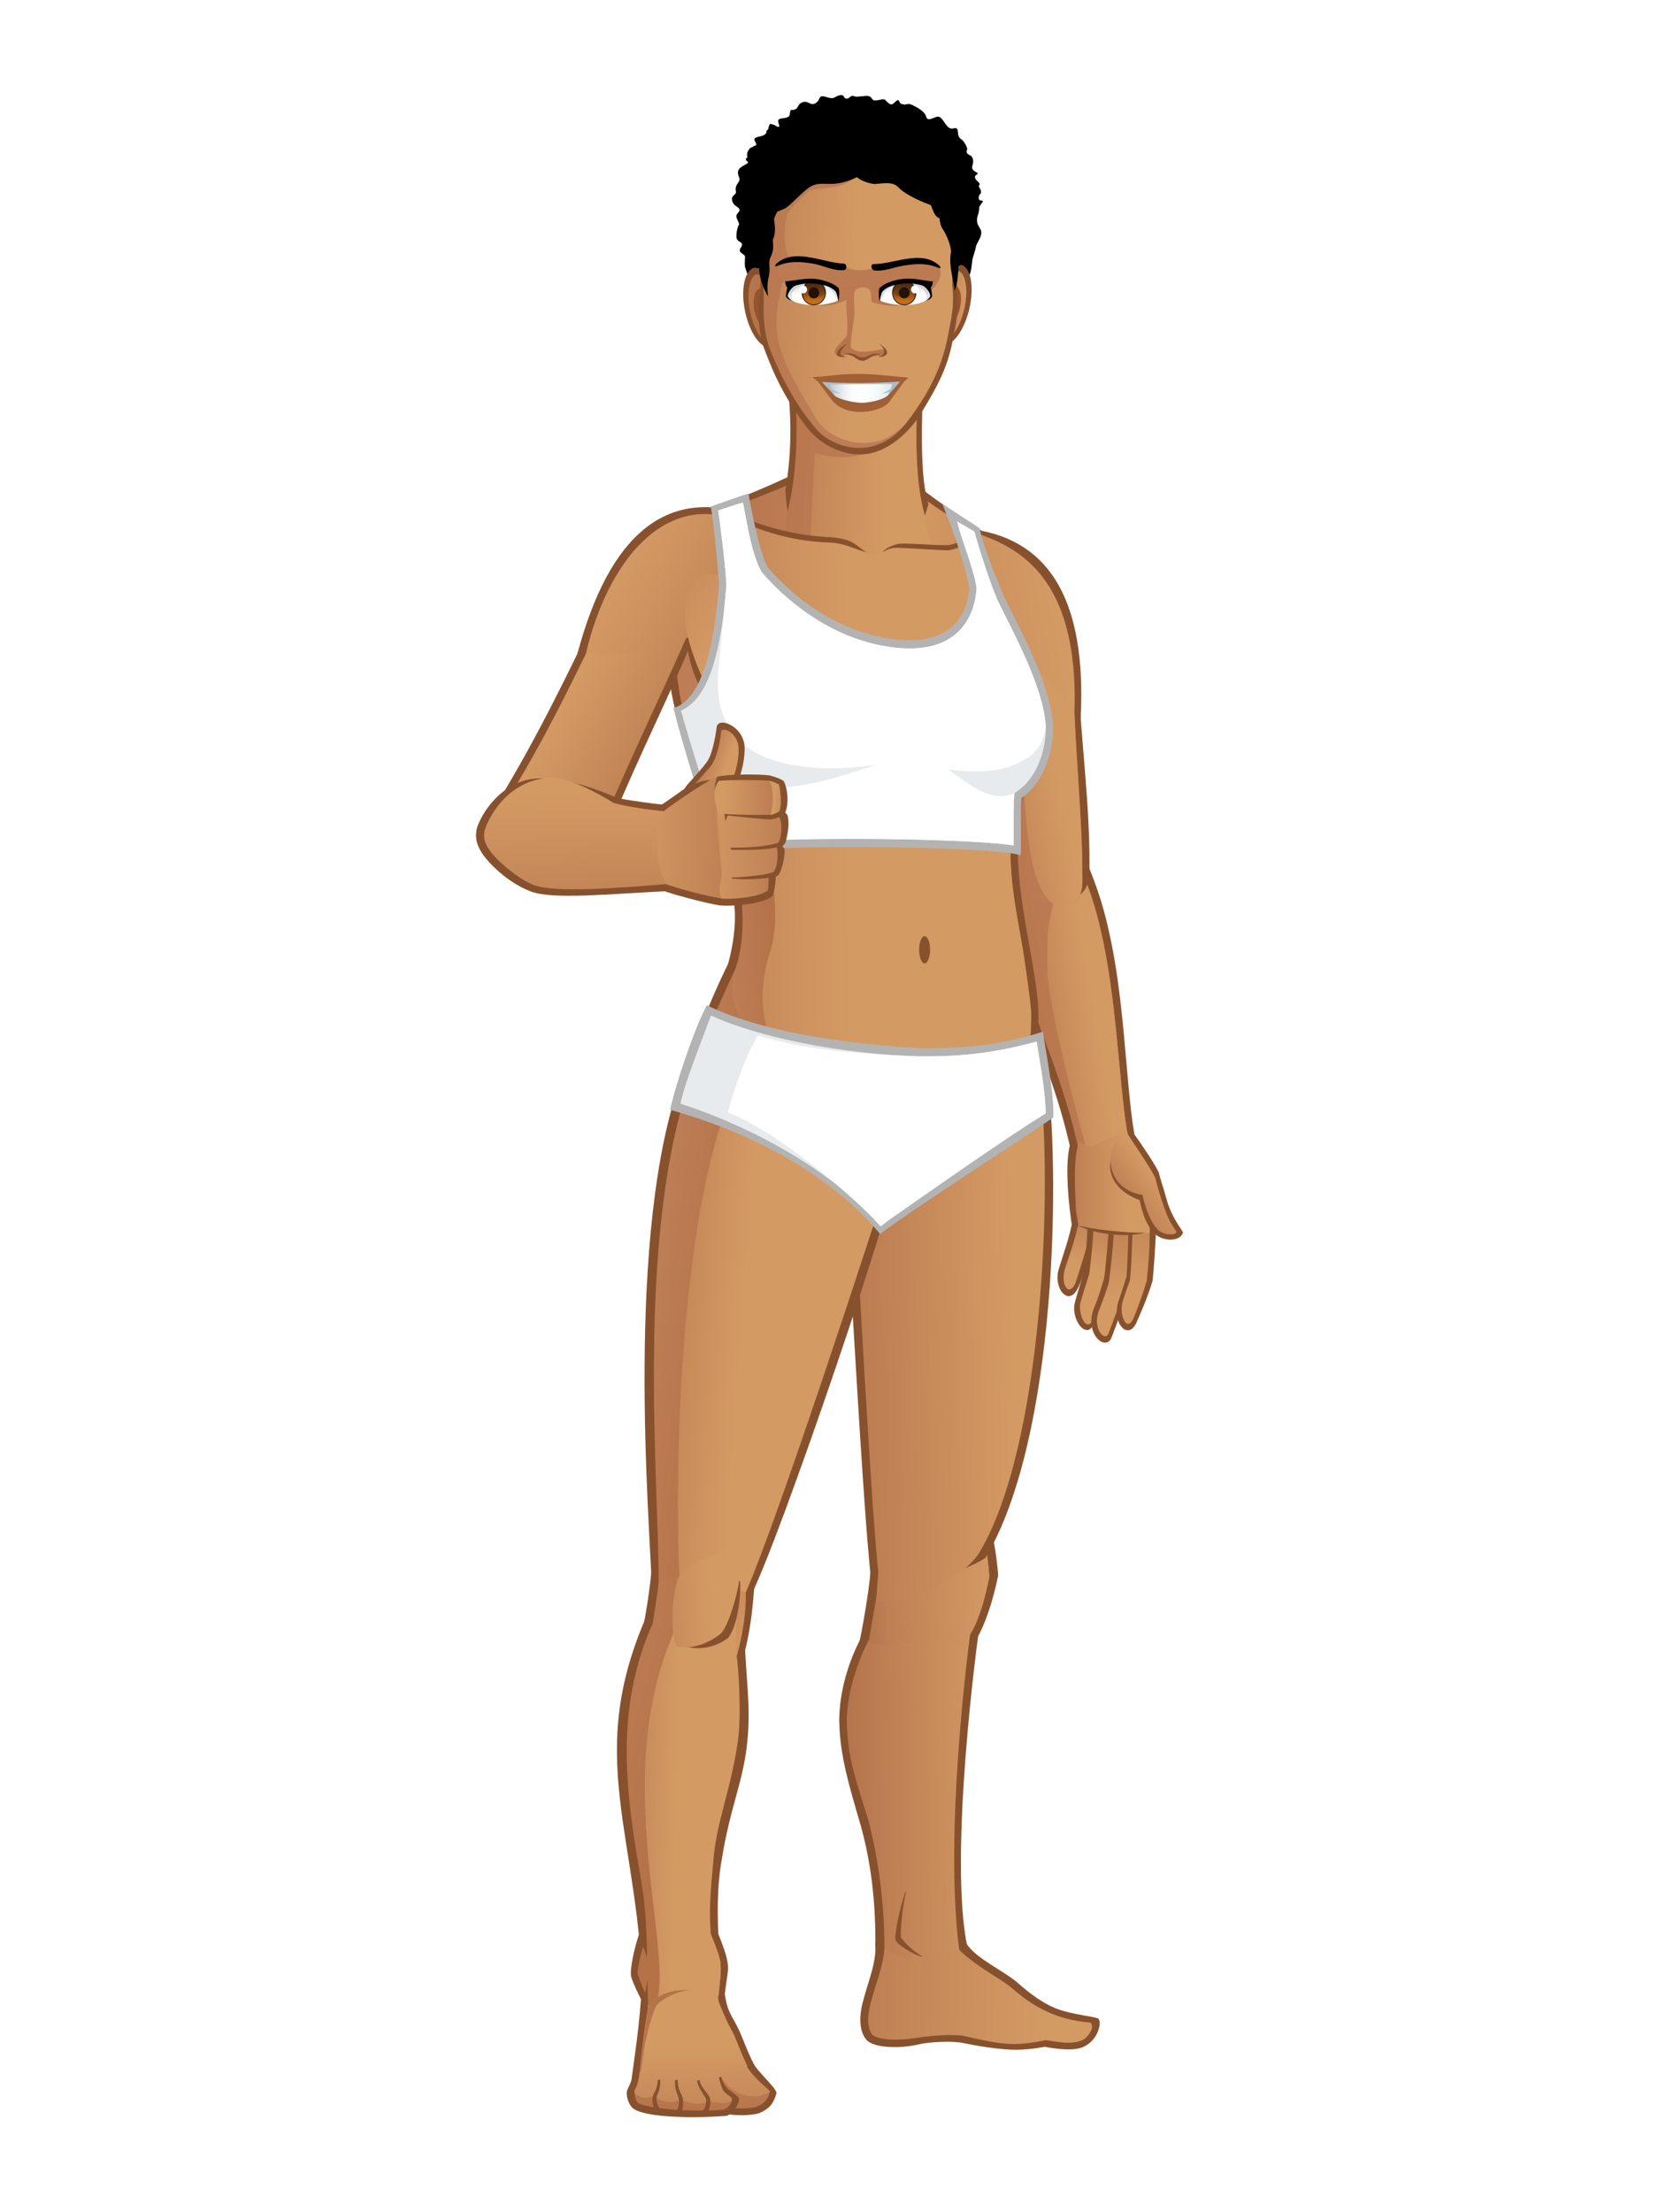 <?xml version="1.0" encoding="utf-8"?>
<!-- Generator: Adobe Illustrator 15.0.0, SVG Export Plug-In . SVG Version: 6.00 Build 0)  -->
<!DOCTYPE svg PUBLIC "-//W3C//DTD SVG 1.1//EN" "http://www.w3.org/Graphics/SVG/1.1/DTD/svg11.dtd">
<svg version="1.1" id="Capa_4" xmlns="http://www.w3.org/2000/svg" xmlns:xlink="http://www.w3.org/1999/xlink" x="0px" y="0px"
	 width="600px" height="800px" viewBox="0 0 600 800" enable-background="new 0 0 600 800" xml:space="preserve">
<rect fill="#FFFFFF" width="600" height="800"/>
<g>
	<g>
		<g>
			<path fill="#88512D" d="M316.537,702.13c0.684,7.376-2.527,14.113-4.552,22.112c-1.462,5.784-1.028,10.533,1.328,13.368
				c2.521,3.037,12.12,3.312,18.91,1.703c3.92-0.928,12.223-1.316,16.02-0.516c3.794,0.802,13.679,2.583,19.806,2.457
				c4.949-0.106,9.801-1.07,9.801-1.07s8.174,1.697,12.633,0.496c6.332-1.707,8.174-9.066,6.81-10.604
				c-0.683-0.769-6.576-1.101-13.072-2.964c-6.491-1.865-12.531-6.876-16.086-9.997c-5.081-4.464-15.108-8.764-18.565-14.201
				C341.479,700.399,322.217,702.87,316.537,702.13z"/>
			
				<linearGradient id="SVGID_1_" gradientUnits="userSpaceOnUse" x1="287.211" y1="718.059" x2="378.128" y2="721.37" gradientTransform="matrix(1 -0.03 0.029 0.943 -21.003 52.934)">
				<stop  offset="6.030000e-006" style="stop-color:#B5744C"/>
				<stop  offset="0.309" style="stop-color:#BF8154"/>
				<stop  offset="1" style="stop-color:#D49A64"/>
			</linearGradient>
			<path fill="url(#SVGID_1_)" d="M378.219,737.767c0,0-5.297,1.186-10.229,1.38c-4.937,0.2-10.145-0.725-19.157-2.841
				c-3.143-0.741-11.172-0.325-17.218,0.627c-10.925,1.726-15.5-0.354-16.106-1.08c-1.73-2.08-2.013-6.073-0.777-10.955
				c0.545-2.154,1.19-4.254,1.816-6.287c1.406-4.566,3.138-9.451,3.289-14.09c0.998,0.002,1.788,0.508,3.2,0.462
				c1.313-0.042,2.731-0.101,4.214-0.163c1.601-0.066,3.28-0.137,4.979-0.188c5.268-0.174,10.516-0.725,14.429,0.197
				c2.75,3,8.236,6.757,12.566,9.489c2.695,1.696,5.237,3.304,7.016,4.866c7.377,6.479,15.878,11.232,27.789,12.203
				c1.053,0.191,1.935,2.232-1.486,5.727C388.661,739.948,381.698,738.218,378.219,737.767z"/>
		</g>
		<g>
			<path fill="#88512D" d="M316.579,584.343c-6.293,7.646-13.423,23.607-13.019,39.057c0.311,11.838,3.61,22.637,7.615,36.352
				c3.728,13.236,5.633,27.752,5.397,45.016c15.445,0,28.971-0.904,33.245-0.904c-6.682-32.144,3.201-108.871,5.197-120.998
				C342.535,582.359,322.072,585.356,316.579,584.343z"/>
			<linearGradient id="SVGID_2_" gradientUnits="userSpaceOnUse" x1="306.438" y1="647.49" x2="360.493" y2="646.646">
				<stop  offset="6.030000e-006" style="stop-color:#B5744C"/>
				<stop  offset="0.309" style="stop-color:#BF8154"/>
				<stop  offset="1" style="stop-color:#D49A64"/>
			</linearGradient>
			<path fill="url(#SVGID_2_)" d="M346.907,705.079c-5.438,1.645-20.392,6.019-27.071-0.559c0.149-16.652-2.542-34.173-5.902-46.693
				c-4.969-15.761-7.438-23.188-7.671-34.92c-0.231-11.838,5.418-26.406,10.454-34.332c0.25,0.006,0.511,0.008,0.785,0.008
				c3.438,0,8.533-0.541,14.435-1.168c6.474-0.688,13.755-1.463,19.612-1.555C349.395,601.095,341.624,664.632,346.907,705.079z"/>
		</g>
		<g>
			<path fill="#88512D" d="M314.859,567.808c-0.49,7.367-3.11,21.943-4.092,26.197c20.037-5.178,38.083-6.604,42.738-1.801
				c4.421-8.188,6.588-18.124,7.504-22.502c-0.436-5.811-1.474-12.213-1.995-13.729C347.56,556.982,319.768,567.708,314.859,567.808
				z"/>
			<linearGradient id="SVGID_3_" gradientUnits="userSpaceOnUse" x1="312.469" y1="580.048" x2="343.469" y2="577.381">
				<stop  offset="6.030000e-006" style="stop-color:#B5744C"/>
				<stop  offset="0.309" style="stop-color:#BF8154"/>
				<stop  offset="1" style="stop-color:#D49A64"/>
			</linearGradient>
			<path fill="url(#SVGID_3_)" d="M314.01,593.788c0.932-3.452,1.67-9.607,2.651-14.354c0.681-3.288,1.499-6.726,1.803-9.171
				c2.894-0.584,7.467-2.942,13.808-4.76c8.034-2.303,17.771-5.09,24.268-6.152c0.413,2.529,0.941,6.596,1.254,10.689
				c-0.194,1.873-4.024,11.331-6.581,19.339c-3.245,2.021-9.197,5.587-16.665,5.587C334.547,594.966,318.072,596.105,314.01,593.788
				z"/>
			<linearGradient id="SVGID_4_" gradientUnits="userSpaceOnUse" x1="304.338" y1="580.337" x2="360.621" y2="576.863">
				<stop  offset="6.030000e-006" style="stop-color:#B5744C"/>
				<stop  offset="0.309" style="stop-color:#BF8154"/>
				<stop  offset="1" style="stop-color:#D49A64"/>
			</linearGradient>
			<path fill="url(#SVGID_4_)" d="M356.539,559.351c-6.497,1.063-16.233,3.85-24.268,6.152c-3.59,1.027-6.548,1.868-8.981,2.518
				c-1.062,5.027-3.681,17.143-2.056,24.369c5.743,1.945,14.75,3.582,14.75,3.582c7.468,0,10.807-0.491,14.246-3.932
				c4.586-6.223,7.368-20.127,7.563-22C357.48,565.946,356.952,561.88,356.539,559.351z"/>
		</g>
		<g>
			<path fill="#88512D" d="M378.327,384.898c5.446,37.909,3.954,135.321-21.942,178.507c-14.094,8.959-36.197,8.959-41.323,7.678
				c-3.201-24.312-10.709-171.424-11.992-184.221C319.431,386.862,362.102,386.698,378.327,384.898z"/>
			<linearGradient id="SVGID_5_" gradientUnits="userSpaceOnUse" x1="296.959" y1="484.639" x2="366.959" y2="483.306">
				<stop  offset="6.030000e-006" style="stop-color:#B5744C"/>
				<stop  offset="0.309" style="stop-color:#BF8154"/>
				<stop  offset="1" style="stop-color:#D49A64"/>
			</linearGradient>
			<path fill="url(#SVGID_5_)" d="M316.822,579.4c0.321-4.798,0.726-9.549,0.843-10.812c-2.092-18.736-5.63-81.766-8.241-128.291
				c-1.293-23.054-2.356-41.982-2.929-49.967c23.642-0.125,58.256-1.57,69.34-2.339c5.242,41.667,1.2,135.298-21.563,173.335
				C347.564,572.333,326.255,579.4,316.822,579.4z"/>
		</g>
		<path fill="#88512D" d="M325.816,700.491c-0.229-3.221,0.777-11.719,1.801-16.159c-0.031-0.12-0.065-0.259-0.092-0.364
			c-2.098,5.549-3.961,15.536-3.729,17.264c0.281,2.085,7.223,5.92,9.786,6.412c-0.018-0.066-0.037-0.143-0.055-0.211
			C330.345,705.863,326.559,701.905,325.816,700.491z"/>
	</g>
	<g>
		<path fill="#88512D" d="M264.589,346.089c-5.128,9.865-17.918,37.824-20.715,60.023c12.427,2.3,66.486-2.141,69.903-2.469
			c-0.467-9.865-0.933-51.134-0.933-53.764C308.496,350.208,268.007,346.745,264.589,346.089z"/>
		<linearGradient id="SVGID_6_" gradientUnits="userSpaceOnUse" x1="282.122" y1="377.498" x2="247.455" y2="375.498">
			<stop  offset="0" style="stop-color:#B57247"/>
			<stop  offset="0.995" style="stop-color:#BD7D55"/>
		</linearGradient>
		<path fill="url(#SVGID_6_)" d="M255.921,403.81c-3.676,0-6.638-0.092-8.856-0.277c3.078-19.707,14.385-43.773,19.816-54.988
			c8.039,1.194,33.728,3.522,43.191,4.201c0.091,9.157,0.438,36.834,0.803,48.18C301.661,401.692,273.397,403.81,255.921,403.81z"/>
	</g>
	<g>
		<path fill="#88512D" d="M372.65,203.222c-16.931-10.686-31.221-19.892-44.582-30.417c0.02,7.564-0.244,34.28-0.543,39.215
			c11.496,0.296,44.713,0.524,46.574,0.52C374.405,209.251,372.658,205.853,372.65,203.222z"/>
		<linearGradient id="SVGID_7_" gradientUnits="userSpaceOnUse" x1="405.373" y1="193.813" x2="329.424" y2="197.541">
			<stop  offset="6.030000e-006" style="stop-color:#B5744C"/>
			<stop  offset="0.309" style="stop-color:#BF8154"/>
			<stop  offset="1" style="stop-color:#D49A64"/>
		</linearGradient>
		<path fill="url(#SVGID_7_)" d="M375.06,215.719c-3.155-0.087-37.869-2.8-43.573-2.96c0.053-0.796-1.586-27.293-1.242-35.678
			c5.747,5.754,35.221,23.479,42.952,28.031C373.208,205.388,375.055,214.945,375.06,215.719z"/>
	</g>
	<g>
		<path fill="#88512D" d="M239.525,188.262c15.611-1.728,43.496-14.632,52.66-19.237c2.33,5.919,12.738,33.87,14.601,39.789
			c-9.786,0.492-62.446-2.469-65.241-2.469C241.545,199.44,239.992,193.687,239.525,188.262z"/>
		<linearGradient id="SVGID_8_" gradientUnits="userSpaceOnUse" x1="252.489" y1="186.812" x2="290.816" y2="189.697">
			<stop  offset="0" style="stop-color:#B57247"/>
			<stop  offset="0.995" style="stop-color:#BD7D55"/>
		</linearGradient>
		<path fill="url(#SVGID_8_)" d="M302.886,205.904c-10.752-0.065-56.76-2.333-58.675-2.417c-0.293-3.325-2.265-10.672-2.511-11.939
			c9.298-3.15,35.531-12.172,49.58-19.115C293.876,179.486,300.026,197.226,302.886,205.904z"/>
	</g>
	<g>
		<path fill="#88512D" d="M283.79,129.515c2.702,20.141,2.702,33.159,0.246,47.896c0.983,14.736,4.422,19.648,5.895,21.123
			c6.344,1.192,30.354,1.96,34.388,2.211c2.456-1.474,8.402-6.528,11.461-18.504c-3.93-11.79-1.807-39.85-1.652-53.66
			C326.353,128.728,287.534,129.77,283.79,129.515z"/>
		<linearGradient id="SVGID_9_" gradientUnits="userSpaceOnUse" x1="261.911" y1="164.269" x2="313.658" y2="168.855">
			<stop  offset="0" style="stop-color:#B57247"/>
			<stop  offset="0.995" style="stop-color:#BD7D55"/>
		</linearGradient>
		<path fill="url(#SVGID_9_)" d="M340.039,208.44c-2.55,0.019-9.933,2.793-15.146,2.894l-0.586,0.009
			c-11.858,0.23-36.617-5.503-43.709-5.932c2.495-5.887,3.299-14.167,4.421-21.369c4.912-19.649,2.646-42.259,1.795-54.152
			c1.098,0.092,36.913-1.454,46.136-1.15c-0.681,9.896-3.843,39.354,1.561,57.857C335.76,194.819,339.382,201.563,340.039,208.44z"
			/>
		<linearGradient id="SVGID_10_" gradientUnits="userSpaceOnUse" x1="272.356" y1="167.781" x2="320.499" y2="169.746">
			<stop  offset="6.030000e-006" style="stop-color:#B5744C"/>
			<stop  offset="0.309" style="stop-color:#BF8154"/>
			<stop  offset="1" style="stop-color:#D49A64"/>
		</linearGradient>
		<path fill="url(#SVGID_10_)" d="M334.51,186.597c-5.403-18.504-2.241-47.961-1.561-57.857c-0.15-0.004-0.329-0.01-0.494-0.014
			c-1.316,10.225-4.176,20.019-11.209,29.213c-6.877,7.859-16.702,8.844-26.527,5.896c-0.885,14.156-1.762,29.104-1.929,43.416
			c10.272,1.803,23.696,4.244,31.516,4.092l0.586-0.009c5.214-0.101,12.597-2.875,15.146-2.894
			C339.382,201.563,335.76,194.819,334.51,186.597z"/>
	</g>
	<g>
		<path fill="#88512D" d="M392.535,310.421c4.659,11.345,6.873,18.18,9.32,30.087c5.797,28.218,5.436,60.505,9.863,76.288
			c-2.484,0.659-22.135,4.277-23.378,4.605c-8.233-45.378-32.466-73-22.835-109.502
			C378.556,307.297,388.498,311.407,392.535,310.421z"/>
		<linearGradient id="SVGID_11_" gradientUnits="userSpaceOnUse" x1="359.994" y1="369.632" x2="394.382" y2="363.082">
			<stop  offset="0" style="stop-color:#B57247"/>
			<stop  offset="0.995" style="stop-color:#BD7D55"/>
		</linearGradient>
		<path fill="url(#SVGID_11_)" d="M390.532,417.943c-3.224-16.192-8.446-30.333-13.081-42.892
			c-7.855-21.269-14.664-39.705-9.638-60.813c3.511-1.082,7.113-1.61,10.959-1.61c2.901,0,5.443,0.29,7.688,0.547
			c1.631,0.188,3.046,0.351,4.3,0.364c4.231,10.478,6.18,16.975,8.362,27.598c2.911,14.166,4.367,29.523,5.651,43.072
			c1.13,11.918,2.125,22.41,3.874,30.23c-3.142,0.637-8.179,1.6-12.185,2.365C393.848,417.304,391.918,417.672,390.532,417.943z"/>
		<linearGradient id="SVGID_12_" gradientUnits="userSpaceOnUse" x1="363.715" y1="368.363" x2="395.939" y2="363.09">
			<stop  offset="6.030000e-006" style="stop-color:#B5744C"/>
			<stop  offset="0.309" style="stop-color:#BF8154"/>
			<stop  offset="1" style="stop-color:#D49A64"/>
		</linearGradient>
		<path fill="url(#SVGID_12_)" d="M399.122,341.138c-2.183-10.623-4.131-17.12-8.362-27.598c-1.254-0.014-1.072-2.799-2.703-2.984
			c-0.828-0.095-3.931,8.679-4.913,10.644c-4.747,9.988-4.663,20.549-4.257,31.931c1.712,17.121,12.117,55.84,14.573,64.189
			c1.383-0.269,0.388-0.016,3.003-0.514c4.006-0.766,9.043-1.729,12.185-2.365c-1.749-7.82-2.744-18.313-3.874-30.23
			C403.489,370.661,402.033,355.304,399.122,341.138z"/>
	</g>
	<g>
		<path fill="#88512D" d="M389.864,243.218c0.825,23.027,4.729,49.605,4.097,73.947c-1.082,7.574-7.18,8.23-9.146,8.975
			c-4.038,0.043-15.845-5.01-18.499-10.9c-2.17-15.76-3.235-71.752-3.269-75.041C370.86,242.417,387.544,241.927,389.864,243.218z"
			/>
		<linearGradient id="SVGID_13_" gradientUnits="userSpaceOnUse" x1="354.49" y1="284.557" x2="379.053" y2="282.919">
			<stop  offset="0" style="stop-color:#B57247"/>
			<stop  offset="0.995" style="stop-color:#BD7D55"/>
		</linearGradient>
		<path fill="url(#SVGID_13_)" d="M388.5,326.841c-2.597,0.027-10.682,1.267-19.602-5.627c-1.762-15.003-2.987-64.139-3.198-77.311
			c4.827-9.11,15.383-5.048,22.548,3.77c0.236,18.231,3.217,50.135,3.145,65.08C391.22,317.192,392.573,322.853,388.5,326.841z"/>
		<linearGradient id="SVGID_14_" gradientUnits="userSpaceOnUse" x1="345.33" y1="289.961" x2="383.322" y2="282.429">
			<stop  offset="6.030000e-006" style="stop-color:#B5744C"/>
			<stop  offset="0.309" style="stop-color:#BF8154"/>
			<stop  offset="1" style="stop-color:#D49A64"/>
		</linearGradient>
		<path fill="url(#SVGID_14_)" d="M388.5,326.841c4.073-3.988,2.72-9.648,2.893-14.088c0.072-14.945-2.908-46.849-3.145-65.08
			c-5.533-6.807-13.082-10.773-18.458-8.041c0.204,30.883-1.792,85.373,13.6,88.159C385.027,328.118,387.238,327.421,388.5,326.841z
			"/>
	</g>
	<g>
		<path fill="#88512D" d="M354.884,191.918c27.187,5.304,38.518,29.391,35.769,70.639c-7.25-24.661-43.804-53.433-46.825-56.063
			c1.455-1.385,1.206-7.62,2.901-11.162C347.859,195.084,352.882,192.082,354.884,191.918z"/>
		<linearGradient id="SVGID_15_" gradientUnits="userSpaceOnUse" x1="280.767" y1="242.163" x2="381.643" y2="221.874">
			<stop  offset="6.030000e-006" style="stop-color:#B5744C"/>
			<stop  offset="0.309" style="stop-color:#BF8154"/>
			<stop  offset="1" style="stop-color:#D49A64"/>
		</linearGradient>
		<path fill="url(#SVGID_15_)" d="M388.568,258.137c-4.007-4.597-12.983-16.54-17.967-20.979
			c-13.603-12.114-25.006-27.048-28.746-31.182c0.453-1.972,2.945-12.577,5.777-14.919
			C361.531,195.659,390.683,201.884,388.568,258.137z"/>
	</g>
	<g>
		<path fill="#88512D" d="M242.944,192.29c-7.146,57.215,3.727,71.272,14.913,106.786c7.455,21.704,10.834,30.224,4.931,51.601
			c15.845-4.277,22.097,13.506,38.874,46.061c0.467,10.852,6.991,35.021,9.32,35.021c5.281,0,14.136,5.096,21.903,1.479
			c5.591-9.865,41.942-45.873,42.641-64.122c0.74-15.66-8.378-42.58-7.445-66.749c-2.487-17.429-2.807-33.425-2.107-39.462
			c-1.244-25.648-6.596-36.891-6.284-50.37c-1.955,0-52.436-2.243-52.436-2.243S247.602,191.794,242.944,192.29z"/>
		<linearGradient id="SVGID_16_" gradientUnits="userSpaceOnUse" x1="277.776" y1="313.434" x2="260.443" y2="315.101">
			<stop  offset="0" style="stop-color:#B57247"/>
			<stop  offset="0.995" style="stop-color:#BD7D55"/>
		</linearGradient>
		<path fill="url(#SVGID_16_)" d="M312.239,429.929c-0.49-10.971-11.51-33.686-11.51-33.686
			c-9.479-18.391-22.393-15.529-30.245-24.119c-5.819-6.365-6.224-15.064-5.111-20.074c5.281-13.482,3.799-33.719-3.078-47.965
			c-5.408-11.203-6.862-21.327-10.562-30.947c-7.368-19.158-10.205-45.057-6.632-79.092c8.598,3.07,37.944,9.815,67.669,12.527
			c33.41,3.049,38.073-3.438,42.496-6.811c1.291,4.268,9.207,23.854,11.473,28.318c4.772,9.405,10.18,20.064,8.274,33.395
			c-0.271,2.326-1.076,6.439-2.095,11.648c-1.572,8.016-3.722,18.994-5.059,29.504l-0.018,0.137l-2.338,1.737
			c-0.611,15.821,3.392,30.909,5.127,43.406c0.898,6.47,2.375,16.489,2.33,19.235c-0.467,27.539-4.723,35.12-22.404,44.118
			c-9.335,4.748-14.247,10.645-19.555,19.584C329.434,430.583,314.026,430.095,312.239,429.929z"/>
		<linearGradient id="SVGID_17_" gradientUnits="userSpaceOnUse" x1="221.817" y1="309.772" x2="307.552" y2="309.107">
			<stop  offset="6.030000e-006" style="stop-color:#B5744C"/>
			<stop  offset="0.309" style="stop-color:#BF8154"/>
			<stop  offset="1" style="stop-color:#D49A64"/>
		</linearGradient>
		<path fill="url(#SVGID_17_)" d="M366.44,286.894c0.528-5.28,8.304-23.092,8.574-25.418c1.905-13.33-3.502-23.989-8.274-33.395
			c-2.266-4.465-10.182-24.051-11.473-28.318c-2.603-0.193-10.766-1.604-14.739-1.789c-5.048-0.23-8.476-1.225-18.791,0
			c-5.403,4.056-7.614,2.826-12.404-0.242c-5.729-3.168-8.965-3.07-20.387-3.686c-7.046-0.377-13.087-3.526-17.685-4.912
			c-13.014-3.92-21.193,0.322-26.456,3.074c-1.979,18.863,5.624,33.373,7.174,48.018c16.241,18.842,21.822,40.811,25.298,66.317
			c2.376,12.2,4.667,24.317,1.72,36.107c-6.878,19.979-3.273,40.935,17.686,52.073c3.614,4.055,9.956,2.105,13.429,8.842
			c0,0,1.636,15.393,2.126,26.363c1.787,0.166,17.194,0.654,18.765,0.917c5.308-8.939,10.22-14.836,19.555-19.584
			c17.682-8.998,21.938-16.579,22.404-44.118c0.045-2.746-1.432-12.766-2.33-19.235c-1.735-12.497-5.738-27.585-5.127-43.406
			C365.506,304.502,365.705,294.261,366.44,286.894z"/>
	</g>
	<ellipse fill="#88512D" cx="334.399" cy="343.468" rx="1.98" ry="4.934"/>
	<g>
		<g>
			<path fill="#88512D" d="M216.614,220.159c-9.743,20.555-22.519,47.002-36.602,69.927c10.022,0.739,34.176,8.382,41.02,7.533
				c10.226-24.589,21.897-47.825,29.64-66.647C245.413,223.492,225.606,214.576,216.614,220.159z"/>
			<linearGradient id="SVGID_18_" gradientUnits="userSpaceOnUse" x1="252.808" y1="278.907" x2="204.664" y2="250.905">
				<stop  offset="6.030000e-006" style="stop-color:#B5744C"/>
				<stop  offset="0.309" style="stop-color:#BF8154"/>
				<stop  offset="1" style="stop-color:#D49A64"/>
			</linearGradient>
			<path fill="url(#SVGID_18_)" d="M218.558,295.373c-5.959,0-32.998-4.132-36.17-4.468c14.42-22.723,27.158-49.521,36.434-68.858
				c2.37-1.231,6.162-4.025,10.189-4.025c8.986,0,17.923,3.176,21.392,7.431c-3.64,8.703-8.639,19.576-13.914,31.049
				c-5.98,13.008-12.155,26.441-17.371,38.867c-0.177,0.003-0.362,0.005-0.559,0.005H218.558z"/>
		</g>
		<path fill="#88512D" d="M265.653,184.689c-27.136-6.456-46.709,11.054-57.661,54.95c15.254-19.729,38.624-10.107,43.333-8.176
			c9.171-5.239,16.499-22.158,18.802-27.42C270.127,196.152,268.688,186.944,265.653,184.689z"/>
		<linearGradient id="SVGID_19_" gradientUnits="userSpaceOnUse" x1="288.459" y1="242.325" x2="224.219" y2="203.197">
			<stop  offset="6.030000e-006" style="stop-color:#B5744C"/>
			<stop  offset="0.309" style="stop-color:#BF8154"/>
			<stop  offset="1" style="stop-color:#D49A64"/>
		</linearGradient>
		<path fill="url(#SVGID_19_)" d="M211.942,236.048c8.435-34.633,28.493-56.248,52.534-48.658c1.479,1.623,2.975,8.088,3.056,15.985
			c-0.353,0.864-0.71,1.831-1.108,2.917c-2.134,5.783-4.418,14.986-12.111,20.914C241.362,237.071,214.604,237.282,211.942,236.048z
			"/>
	</g>
	<g>
		<path fill="#88512D" d="M253.822,219.345c-3.757,3.514-3.756,8.578-5.281,14.37c1.907,15.728,15.526,39.662,45.687,47.528
			c9.087-18.422,12.526-43.229,13.509-45.934C299.876,231.136,270.365,203.882,253.822,219.345z"/>
		<linearGradient id="SVGID_20_" gradientUnits="userSpaceOnUse" x1="207.099" y1="195.409" x2="261.505" y2="232.497">
			<stop  offset="6.030000e-006" style="stop-color:#B5744C"/>
			<stop  offset="0.309" style="stop-color:#BF8154"/>
			<stop  offset="1" style="stop-color:#D49A64"/>
		</linearGradient>
		<path fill="url(#SVGID_20_)" d="M293.168,278.915c-25.614-7.354-37.174-25.408-43.276-44.587
			c-3.439-10.808-2.94-22.554,2.578-25.544c5.896-3.192,15.91,1.695,19.159,3.193c12.772,5.895,17.138,10.717,26.46,18.421
			c3.12,2.577,5.557,4.593,7.379,5.826c-0.178,0.806-0.401,1.915-0.714,3.464C303.082,248.024,299.664,265.06,293.168,278.915z"/>
	</g>
	<g>
		<path fill="#88512D" d="M257.385,692.165c1.921,7.567,5.917,13.785,5.937,19.867c-0.365,4.802-2.487,12.721-1.437,24.367
			C258.394,728.3,256.89,697.015,257.385,692.165z"/>
		<g>
			<path fill="#88512D" d="M270.156,631.013c1.959-17.227-1.636-28.656-0.655-48.307c-0.999-0.025-30.514-0.041-34.538-0.795
				c-24.74,53.854-3.151,81.516-2.434,143.021c7.916-0.375,28.627,4,31.44,4.358c-2.778-8.624-6.503-37.649-2.901-57.013
				C263.987,653.927,268.59,644.793,270.156,631.013z"/>
			<path fill="#88512D" d="M237.351,546.024c-0.758,17.509-3.107,37.158-6.212,48.666c5.05,2.102,29.065,11.614,37.053,6.848
				c3.698-12.402,4.273-22.671,5.078-34.877C267.896,564.243,241.399,546.19,237.351,546.024z"/>
			<linearGradient id="SVGID_21_" gradientUnits="userSpaceOnUse" x1="259.083" y1="575.182" x2="227.643" y2="574.526">
				<stop  offset="0" style="stop-color:#B57247"/>
				<stop  offset="0.995" style="stop-color:#BD7D55"/>
			</linearGradient>
			<path fill="url(#SVGID_21_)" d="M241.39,552.272c-1.791,7.115-4.503,33.018-6.525,41.104c2.486,1.314,9.01,2.3,12.848,4.158
				c3.55-15.129,7.292-30.18,11.976-44.88C253.542,552.38,247.042,552.469,241.39,552.272z"/>
			
				<linearGradient id="SVGID_22_" gradientUnits="userSpaceOnUse" x1="237.647" y1="575.22" x2="271.604" y2="591.176" gradientTransform="matrix(0.999 -0.038 0.038 0.999 -18.054 9.787)">
				<stop  offset="6.030000e-006" style="stop-color:#B5744C"/>
				<stop  offset="0.309" style="stop-color:#BF8154"/>
				<stop  offset="1" style="stop-color:#D49A64"/>
			</linearGradient>
			<path fill="url(#SVGID_22_)" d="M253.25,568.215c-4.684,14.7-1.988,14.19-5.538,29.319c5.606,0.168,14.044,4.237,18.842,1.059
				c3.11-11.465,3.842-20.715,2.619-30.623C265.639,567.351,259.165,568.479,253.25,568.215z"/>
			<linearGradient id="SVGID_23_" gradientUnits="userSpaceOnUse" x1="242.047" y1="653.485" x2="208.641" y2="644.316">
				<stop  offset="0" style="stop-color:#B57247"/>
				<stop  offset="0.995" style="stop-color:#BD7D55"/>
			</linearGradient>
			<path fill="url(#SVGID_23_)" d="M264.917,597.608c-0.09-2.799,1.363-11.648,1.673-12.649c-3.168-0.378-27.257-1.778-28.54-2.153
				c-16.152,32.678-12.064,63.691-6.308,96.391c2.854,16.207,2.1,30.658,2.635,47.446c3.438-0.904,19.761-2.187,25.536-3.203
				c-0.154-3.974,1.112-8.525,0.663-13.704c-0.194-2.253-2.808-6.762-4.176-10.193c-0.726-9.539-0.455-15.76,0.492-26.771
				c1.148-13.756,6.733-28.635,9.008-46.014C267.021,618.188,265.981,605.198,264.917,597.608z"/>
			<linearGradient id="SVGID_24_" gradientUnits="userSpaceOnUse" x1="213.202" y1="653.301" x2="244.642" y2="653.956">
				<stop  offset="6.030000e-006" style="stop-color:#B5744C"/>
				<stop  offset="0.309" style="stop-color:#BF8154"/>
				<stop  offset="1" style="stop-color:#D49A64"/>
			</linearGradient>
			<path fill="url(#SVGID_24_)" d="M266.963,628.802c1.123-8.568,0.328-24.094-0.737-31.684c-0.337-5.491,0.054-11.158,0.365-12.159
				c-1.804-0.213-13.205,1.114-20.506,0.612c-26.528,51.338-2.948,117.408-8.351,137.472c6.209-0.38,17.818,1.165,22.18,0.396
				c-0.154-3.974,1.112-8.525,0.663-13.704c-0.194-2.253-2.151-7.006-3.519-10.438c-0.727-9.541,0.037-16.008,0.983-27.02
				C259.186,658.522,264.691,646.186,266.963,628.802z"/>
		</g>
		<g>
			<path fill="#88512D" d="M231.484,698.448c-2.054,5.527-3.775,13.913-3.237,16.199c0.392,2.336,5.177,11.639,6.131,13.062
				C234.287,721.538,234.278,705.685,231.484,698.448z"/>
			<linearGradient id="SVGID_25_" gradientUnits="userSpaceOnUse" x1="230.3" y1="712.131" x2="212.613" y2="710.903">
				<stop  offset="0" style="stop-color:#B57247"/>
				<stop  offset="0.995" style="stop-color:#BD7D55"/>
			</linearGradient>
			<path fill="url(#SVGID_25_)" d="M233.368,720.772c-1.423-3.082-2.442-5.967-2.692-6.947c-0.203-0.859,0.509-5.546,1.906-9.965
				c0.663,2.105,1.864,4.678,2.414,7.165C234.896,712.478,233.808,717.806,233.368,720.772z"/>
		</g>
		<g>
			<path fill="#88512D" d="M246.577,389.319c-20.633,56.248-11.625,160.147-10.808,185.201c11.186-11.837,26.203-5,35.699,2.619
				c9.497-17.684,53.97-147.379,56.58-167.596C299.096,397.454,258.051,391.578,246.577,389.319z"/>
			<linearGradient id="SVGID_26_" gradientUnits="userSpaceOnUse" x1="261.228" y1="485.108" x2="235.728" y2="482.108">
				<stop  offset="0" style="stop-color:#B57247"/>
				<stop  offset="0.995" style="stop-color:#BD7D55"/>
			</linearGradient>
			<path fill="url(#SVGID_26_)" d="M238.226,572.72c0-37.734-8.023-122.32,10.446-179.405c6.183,1.926,57.132,12.695,74.785,19.829
				c-9.754,30.564-40.037,121.34-53.721,162.662C262.051,574.903,246.924,565.812,238.226,572.72z"/>
			<linearGradient id="SVGID_27_" gradientUnits="userSpaceOnUse" x1="222.298" y1="484.739" x2="268.148" y2="488.014">
				<stop  offset="6.030000e-006" style="stop-color:#B5744C"/>
				<stop  offset="0.309" style="stop-color:#BF8154"/>
				<stop  offset="1" style="stop-color:#D49A64"/>
			</linearGradient>
			<path fill="url(#SVGID_27_)" d="M262.953,399.964c-18.342,49.123-18.833,142.133-17.202,170.199
				c8.282-0.312,18.224,4.967,23.985,5.643c11.965-27.324,45.933-131.609,55.687-162.169
				C312.727,408.503,281.751,404.339,262.953,399.964z"/>
		</g>
		<path fill="#88512D" d="M267.643,571.839c0.433,3.439-0.613,16.387-4.481,20.627c-8.511,5.969-16.087,2.818-17.979,2.072
			c-2.379-5.664,1.236-22.145,2.802-25.779c3.428-4.088,7.153-4.239,11.917-1.469C261.96,568.358,263.505,569.21,267.643,571.839z"
			/>
		
			<linearGradient id="SVGID_28_" gradientUnits="userSpaceOnUse" x1="216.243" y1="580.306" x2="254.407" y2="582.817" gradientTransform="matrix(0.991 -0.132 0.132 0.991 -71.097 34.341)">
			<stop  offset="6.030000e-006" style="stop-color:#B5744C"/>
			<stop  offset="0.309" style="stop-color:#BF8154"/>
			<stop  offset="1" style="stop-color:#D49A64"/>
		</linearGradient>
		<path fill="url(#SVGID_28_)" d="M244.611,595.397c-2.412-6.129-1.571-19.162,0.983-25.463c8.106-7.697,17.93-12.855,21.814-0.316
			c0.272,3.942-3.936,19.082-6.964,21.344C252.963,596.626,247.269,595.782,244.611,595.397z"/>
		<g>
			<path fill="#88512D" d="M231.867,722.421c-1.138,15.257-3.118,25.586-4.169,35.332c12.482,5.826,47.345-2.534,50.293-3.01
				c-6.426-8.291-8.123-14.947-10.763-20.701c-2.055-4.442-4.988-7.359-5.45-15.456C258.966,726.81,238.014,737.36,231.867,722.421z
				"/>
			<linearGradient id="SVGID_29_" gradientUnits="userSpaceOnUse" x1="238.853" y1="739.744" x2="221.659" y2="739.253">
				<stop  offset="0" style="stop-color:#B57247"/>
				<stop  offset="0.995" style="stop-color:#BD7D55"/>
			</linearGradient>
			<path fill="url(#SVGID_29_)" d="M230.702,759.18c0.23-8.149,1.872-23.964,3.732-34.007c5.443-6.709,17.157-6.914,25.237-2.641
				c0.278,2.266,0.418,1.874,1.744,5.047c0.856,2.066,1.598,3.729,3.419,7.07c2.146,3.945,4.45,12.574,9.877,20.031
				C263.474,757.675,236.997,761.855,230.702,759.18z"/>
			
				<linearGradient id="SVGID_30_" gradientUnits="userSpaceOnUse" x1="252.233" y1="784.583" x2="253.487" y2="739.765" gradientTransform="matrix(1 -0.027 0.027 1 -20.409 7.172)">
				<stop  offset="6.030000e-006" style="stop-color:#B5744C"/>
				<stop  offset="0.309" style="stop-color:#BF8154"/>
				<stop  offset="1" style="stop-color:#D49A64"/>
			</linearGradient>
			<path fill="url(#SVGID_30_)" d="M264.835,734.649c-1.821-3.342-2.563-5.004-3.419-7.07c-1.326-3.173-1.478-3.272-1.758-5.537
				c-8.13-5.434-18.61-0.731-22.194,3.052c-2.175,4.481-3.172,9.818-4.356,14.776c-0.97,7.883-2.256,13.988-2.406,19.31
				c6.294,2.676,32.771-1.505,44.01-4.499C269.285,747.224,266.981,738.595,264.835,734.649z"/>
			<path fill="#88512D" d="M270.999,743.569c1.492,4.64,9.66,11.07,9.828,13.342c-1.094,4.068-2.722,5.675-6.232,7.27
				c-3.615,1.08-10.62,0.953-14.085-0.258c-1.309-2.326-1.857-8.799-2.715-11.368C260.711,752.864,271.405,752.048,270.999,743.569z
				"/>
			
				<linearGradient id="SVGID_31_" gradientUnits="userSpaceOnUse" x1="269.564" y1="769.388" x2="270.792" y2="749.491" gradientTransform="matrix(0.956 0.017 -0.017 1 22.959 -4.266)">
				<stop  offset="0" style="stop-color:#B57247"/>
				<stop  offset="0.995" style="stop-color:#BD7D55"/>
			</linearGradient>
			<path fill="url(#SVGID_31_)" d="M261.189,761.38c-0.845-2.043-2.499-8.156-2.71-8.889c3.715-1.409,8.254-5.295,11.335-5.652
				c2.173,4.805,8.493,8.762,8.612,9.461c-0.559,2.885-1.917,4.229-4.542,5.481C271.283,762.761,263.129,762.801,261.189,761.38z"/>
			
				<linearGradient id="SVGID_32_" gradientUnits="userSpaceOnUse" x1="273.974" y1="786.767" x2="269.062" y2="737.317" gradientTransform="matrix(1 -1.000000e-004 1.000000e-004 1 -1.458 -0.088)">
				<stop  offset="6.030000e-006" style="stop-color:#B5744C"/>
				<stop  offset="0.309" style="stop-color:#BF8154"/>
				<stop  offset="1" style="stop-color:#D49A64"/>
			</linearGradient>
			<path fill="url(#SVGID_32_)" d="M275.842,757.616c1.082-0.318,2.634-0.959,2.634-1.201c-0.119-0.697-6.787-5.459-8.958-10.266
				c-2.478,0.289-7.507,1.451-9.491,3.498C263.895,757.792,271.719,758.957,275.842,757.616z"/>
			<path fill="#88512D" d="M262.702,765.152c-13.468,1.028-31.172,0.483-34.185-3.149c-1.278-1.233-2.346-4.681-1.604-6.311
				c0.85-1.875,1.98-4.049,2.436-6.764c3.931,2.041,24.324,4.836,31.478,2.093c0.454,1.521,0.844,2.664,2.39,4.355
				c1.754,1.472,3.605,2.464,4.113,3.558C267.287,761.319,264.903,764.556,262.702,765.152z"/>
			
				<linearGradient id="SVGID_33_" gradientUnits="userSpaceOnUse" x1="247.612" y1="768.03" x2="248.84" y2="748.136" gradientTransform="matrix(0.956 0.017 -0.017 1 22.959 -4.266)">
				<stop  offset="0" style="stop-color:#B57247"/>
				<stop  offset="0.995" style="stop-color:#BD7D55"/>
			</linearGradient>
			<path fill="url(#SVGID_33_)" d="M251.082,763.235c-10.685-0.197-18.244-1.516-20.285-2.703c-1.261-1.24-1.443-3.734-1.219-4.791
				c0.702-1.12,1.129-2.096,1.744-6.322c5.551-0.92,18.179-1.821,27.996-0.166c0.432,3.436,2.113,6.549,2.113,6.549
				c0.714,1.248,2.128,1.903,3.233,3.011c0.241,2.042-1.563,3.601-2.939,4.104C258.347,763.253,255.083,763.31,251.082,763.235z"/>
			
				<linearGradient id="SVGID_34_" gradientUnits="userSpaceOnUse" x1="247.712" y1="780.547" x2="249.019" y2="741.999" gradientTransform="matrix(1 -1.000000e-004 1.000000e-004 1 -1.458 -0.088)">
				<stop  offset="6.030000e-006" style="stop-color:#B5744C"/>
				<stop  offset="0.309" style="stop-color:#BF8154"/>
				<stop  offset="1" style="stop-color:#D49A64"/>
			</linearGradient>
			<path fill="url(#SVGID_34_)" d="M264.579,759.68c0.843-1.349-2.122-2.077-3.148-3.878c0,0-1.374-3.109-1.806-6.541
				c-9.818-1.656-22.592-1.102-28.143-0.181c-0.616,4.226-1.202,5.541-1.904,6.661c-0.033,0.163-0.108,0.732-0.123,0.953
				c0.739,1.412,4.588,2.789,6.941,1.164c2.152,2.082,6.322,3.071,9.865,1.447c3.396,1.574,7.485,2.27,10.117,0.258
				C258.757,760.456,262.369,761.188,264.579,759.68z"/>
			<path fill="#88512D" d="M253.642,763.437c0,0,0.643-0.281,0.765-0.424c0.248-0.289,0.466-0.703,0.631-1.148
				c0.167-0.445,0.29-0.932,0.359-1.419c0.069-0.466,0.077-1.017,0.002-1.285l0.023,0.058c-0.218-0.557-0.538-1.076-0.914-1.609
				c-0.372-0.535-1.727-2.806-1.94-3.393c-0.211-0.592-0.37-1.17-0.475-1.814l0.883-0.188c0.119,0.509,0.301,1.057,0.518,1.548
				c0.221,0.497,0.483,0.96,0.795,1.355c0,0,0.755,1.066,1.187,1.596c0.43,0.525,0.869,1.129,1.2,1.828l0.012,0.023l0.009,0.032
				c0.259,0.796,0.219,1.399,0.188,2.037c-0.048,0.63-0.158,1.239-0.338,1.84c-0.183,0.606-0.428,1.21-0.838,1.772
				c-0.207,0.281-0.458,0.553-0.776,0.771c-0.157,0.111-1.034,0.415-1.034,0.415L253.642,763.437z"/>
			<path fill="#88512D" d="M244.584,763.194c0,0,0.344-0.244,0.428-0.416c0.174-0.344,0.307-0.799,0.398-1.268
				c0.089-0.471,0.141-0.962,0.156-1.45c0.011-0.472-0.001-0.999-0.113-1.337c-0.265-0.869-0.786-1.935-1.029-3.047
				c-0.267-1.107-0.335-2.259-0.282-3.375l0.91-0.277c0.021,1.033,0.171,2.343,0.472,3.286c0.284,0.973,0.773,1.771,1.218,2.894
				c0.247,0.67,0.269,1.244,0.311,1.834c0.022,0.594,0.001,1.176-0.068,1.766c-0.075,0.588-0.188,1.186-0.439,1.813
				c-0.131,0.311-1.297,1.471-1.451,1.514c-0.081,0.022-0.245,0.058-0.245,0.058L244.584,763.194z"/>
			<path fill="#88512D" d="M237.227,763.979c-0.483-0.923-0.886-1.934-1.112-3.02c-0.223-1.082-0.25-2.313,0.169-3.43
				c0.1-0.279,0.44-0.881,0.44-0.881l0.002-0.004l0.005-0.01l0.24-0.465c0.19-0.4,0.345-0.83,0.475-1.28
				c0.258-0.895,0.427-1.868,0.5-2.804l0.889,0.018c0,1.061-0.096,2.078-0.306,3.107c-0.105,0.513-0.244,1.025-0.432,1.532
				c-0.047,0.126-0.492,1.113-0.543,1.304c-0.219,0.766-0.147,1.624,0.096,2.454c0.244,0.841,0.639,1.646,1.12,2.397
				L237.227,763.979z"/>
		</g>
	</g>
	<path fill="#88512D" d="M261.805,184.632c5.731,1.555,17.685,8.678,38.809,9.66c8.842,0.736,8.842,3.357,12.938,5.486
		c-4.177-1.066-7.534-3.029-12.282-3.521c-23.417-0.492-38.646-10.644-39.956-10.971
		C260.987,184.14,261.642,184.957,261.805,184.632z"/>
	<g>
		<g>
			<path fill="#88512D" d="M388.057,440.572c-1.146,6.798-3.686,13.429-5.239,18.669c-1.883,6.836,3.888,13.836,7.286,6.058
				c2.742-5.776,6.621-22.854,7.038-25.196C394.659,438.931,389.412,440.872,388.057,440.572z"/>
			<linearGradient id="SVGID_35_" gradientUnits="userSpaceOnUse" x1="392.821" y1="432.039" x2="389.338" y2="456.64">
				<stop  offset="6.030000e-006" style="stop-color:#B5744C"/>
				<stop  offset="0.309" style="stop-color:#BF8154"/>
				<stop  offset="1" style="stop-color:#D49A64"/>
			</linearGradient>
			<path fill="url(#SVGID_35_)" d="M385.969,466.077c-2.088-2.088-1.146-6.35-0.695-7.684c1.642-4.834,3.654-10.246,5.116-17.677
				c1.042,0.364,3.901,0.696,5.037,1.167c-1.041,5.259-5.638,19.597-6.266,21.491C388.111,466.538,386.492,466.601,385.969,466.077z
				"/>
			<path fill="#88512D" d="M393.495,438.241c-0.032,4.473-0.513,13.495-1.344,20.754c-0.511,2.537-2.376,8.021-3.275,11.545
				c-1.966,6.222,3.93,14.247,6.651,8.405c0.676-1.456,5.781-14.286,6.164-15.5c1.541-4.542,3.139-22.542,2.825-24.381
				C402.106,438.931,395.011,438.579,393.495,438.241z"/>
			<linearGradient id="SVGID_36_" gradientUnits="userSpaceOnUse" x1="399.102" y1="433.485" x2="396.468" y2="459.385">
				<stop  offset="6.030000e-006" style="stop-color:#B5744C"/>
				<stop  offset="0.309" style="stop-color:#BF8154"/>
				<stop  offset="1" style="stop-color:#D49A64"/>
			</linearGradient>
			<path fill="url(#SVGID_36_)" d="M396.11,475.639c-3.058,8.159-6.269-0.854-5.382-4.501c0.54-2.024,2.183-7.139,3.271-10.606
				c0.336-3.858,1.5-11.628,1.528-19.4c1.061,0.101,6.378,0.478,6.708,0.493c-0.211,7.037-0.559,14.529-1.583,19.074
				C400.413,461.363,396.834,473.523,396.11,475.639z"/>
			<path fill="#88512D" d="M401.319,439.181c-0.237,5.891-1.435,19.271-1.964,22.844c-1.018,3.475-2.153,7.355-3.316,10.069
				c-4.422,9.581,3.316,16.58,5.772,12.036c1.161-2.715,6.533-17.668,6.533-17.668s4.001-25.576,4.147-26.87
				C409.702,439.398,403.518,439.507,401.319,439.181z"/>
			<linearGradient id="SVGID_37_" gradientUnits="userSpaceOnUse" x1="404.666" y1="430.952" x2="403.356" y2="469.804">
				<stop  offset="6.030000e-006" style="stop-color:#B5744C"/>
				<stop  offset="0.309" style="stop-color:#BF8154"/>
				<stop  offset="1" style="stop-color:#D49A64"/>
			</linearGradient>
			<path fill="url(#SVGID_37_)" d="M397.271,474.425c0.979-2.451,2.761-7.316,3.707-10.356c0.802-6.165,1.928-15.571,1.901-21.443
				c1.565,0.156,6.143-0.222,7.784-0.093c-0.558,4.422-2.616,20.297-2.616,20.297s-6.807,18.711-7.216,19.568
				C399.479,485.235,395.18,480.446,397.271,474.425z"/>
			<path fill="#88512D" d="M408.197,439.794c-0.002,3.502-0.234,13.842-0.736,21.74c-0.688,2.328-2.271,7.057-3.193,9.823
				c-1.854,8.384,4.423,13.499,7.04,6.226c0.831-1.782,3.973-8.969,5.569-14.495c0.947-10.134,1.498-22.953,1.391-24.151
				C415.756,438.772,410.644,439.964,408.197,439.794z"/>
			<linearGradient id="SVGID_38_" gradientUnits="userSpaceOnUse" x1="411.456" y1="422.188" x2="410.62" y2="465.889">
				<stop  offset="6.030000e-006" style="stop-color:#B5744C"/>
				<stop  offset="0.309" style="stop-color:#BF8154"/>
				<stop  offset="1" style="stop-color:#D49A64"/>
			</linearGradient>
			<path fill="url(#SVGID_38_)" d="M406.141,470.232c0.881-2.677,2.074-6.167,2.53-7.3c0.715-7.396,0.634-12.309,1.069-20.939
				c0.803-0.068,2.657-0.385,3.487-0.48c0.828-0.094,1.622,1.287,2.399,1.219c0.477,5.072-0.184,13.889-0.871,20.347
				c-1.416,4.935-3.761,11.151-4.593,13.07C407.764,482.683,404.396,475.534,406.141,470.232z"/>
		</g>
		<g>
			<path fill="#88512D" d="M387.564,412.409c-3.109,6.793-0.694,26.239,0.166,31.111c8.229-2.539,28.06,1.242,31.626,1.535
				c-0.274-10.059-9.113-33.283-9.749-36.846C406.055,413.142,395.941,425.284,387.564,412.409z"/>
			<linearGradient id="SVGID_39_" gradientUnits="userSpaceOnUse" x1="380.581" y1="428.01" x2="407.676" y2="428.01">
				<stop  offset="6.030000e-006" style="stop-color:#B5744C"/>
				<stop  offset="0.309" style="stop-color:#BF8154"/>
				<stop  offset="1" style="stop-color:#D49A64"/>
			</linearGradient>
			<path fill="url(#SVGID_39_)" d="M390.021,443.358c-0.008-0.66-0.883-5.182-0.904-5.926c-0.144-4.754-1.208-18.263,1.074-24.291
				c0.644-0.208,1.778,1.097,4.694,1.508c4.316-2.604,8.71-4.361,13.025-4.742c0.127,6.162,8.455,25.803,7.901,35.967
				C408.362,446.468,401.126,446.063,390.021,443.358z"/>
		</g>
		<g>
			<path fill="#88512D" d="M410.4,410.386c2.937,4.212,7.345,10.592,8.775,13.811c0.153,1.255,1.539,5.097,2.721,9.44
				c1.854,6.815,5.555,10.923,5.951,12.054c-0.953,3.49-7.521,3.354-10.439,0.244c-2.919-3.106-4.2-7.024-5.26-11.955
				C397.064,428.456,399.355,414.044,410.4,410.386z"/>
			<linearGradient id="SVGID_40_" gradientUnits="userSpaceOnUse" x1="403.749" y1="436.672" x2="418.26" y2="426.307">
				<stop  offset="6.030000e-006" style="stop-color:#B5744C"/>
				<stop  offset="0.309" style="stop-color:#BF8154"/>
				<stop  offset="1" style="stop-color:#D49A64"/>
			</linearGradient>
			<path fill="url(#SVGID_40_)" d="M418.282,444.214c-3.72-4.569-5.074-12.084-5.074-12.084
				c-6.852-1.044-11.497-5.615-11.655-13.014c-0.071-3.293,1.91-8.896,6.36-8.896c2.226,3.563,7.945,11.635,9.85,15.609
				c0.515,2.087,2.075,7.891,4.028,12.876c1.647,4.2,2.753,5.034,3.707,6.78C425.261,446.925,420.402,446.816,418.282,444.214z"/>
		</g>
		<path fill="#88512D" d="M389.684,443.143c5.71,1.44,17.368,2.754,24.654,2.67C405.087,447.862,395.015,445.712,389.684,443.143z"
			/>
	</g>
	<path fill="#88512D" d="M352.932,192.204c-1.392,1.188-6.182,4.503-9.742,4.872c-3.562,0.369-16.457-0.942-18.668-0.327
		c-2.947,0.859-3.846,1.471-5.566,2.947c1.843-0.736,2.393-1.452,4.993-1.598c2.21-0.125,17.807,1.105,19.405,0.861
		c3.479-0.492,9.866-4.34,10.48-4.996C353.465,193.597,353.261,192.491,352.932,192.204z"/>
	<g>
		<path fill="#B3B3B3" d="M377.182,373.085c-14.425,4.689-27.442,6.163-45.164,5.945c-45.159-2.73-67.02-10.837-76.353-15.503
			c-4.667,8.351-12.097,31.169-13.264,37.827c10.563,3.043,50.345,14.533,75.897,44.867c10.809-8.188,43.559-29.229,62.612-42.063
			C381.531,396.269,377.336,375.223,377.182,373.085z"/>
		<path fill="#E8EBED" d="M318.627,443.521c-23.089-26.363-59.863-40.451-72.542-44.375c1.687-8.07,8.198-24.072,11.053-31.935
			c11.299,5.405,38.809,13.511,74.681,14.772l0.101,0.009h0.103c15.997,0.204,27.788-1.271,42.88-5.302
			c0.071,0.424,0.15,0.896,0.237,1.418c1.033,6.104,3.102,18.338,3.036,24.508C358.581,415.028,328.531,435.007,318.627,443.521z"/>
		<path fill="#FFFFFF" d="M375.139,378.108c-0.087-0.522-0.166-0.994-0.237-1.418c-15.092,4.031-26.883,5.506-42.88,5.302h-0.103
			l-0.101-0.009c-25.994-0.914-43.505-3.098-57.732-7.565c-4.094,7.039-8.515,18.667-10.808,27.838
			c18.995,7.533,46.832,31.603,55.019,41.101c2.608-1.563,41.758-29.476,59.877-40.74
			C378.24,396.446,376.172,384.212,375.139,378.108z"/>
	</g>
	<g>
		<path fill="#B3B3B3" d="M362.888,215.182c-3.673-8.837-7.266-17.687-8.567-24.124c-1.321-0.988-9.543-6.167-13.515-8.88
			c0.912,2.444,8.278,20.445,9.71,30.514c-0.464,9.555-6.69,22.646-31.386,17.824c-18.415-3.597-33.248-15.606-41.584-25.506
			c-3.459-6.665-6.591-25.147-6.875-26.53c-3.094,0.951-10.884,3.729-13.594,4.699c0.986,5.51,2.615,22.068,2.977,28.451
			c-2.464,31.475-9.403,42.607-16.488,44.369c3.087,12.824,11.188,38.867,16.457,52.613c14.997-3.617,99.101-2.631,109.101,0.656
			c0.292-2.301-0.149-16.438,0.292-20.715c6.763-4.603,11.471-14.303,11.471-25.648
			C380.182,247.149,367.653,225.337,362.888,215.182z"/>
		<path fill="#E8EBED" d="M366.582,305.729c-10.097-1.562-35.703-2.373-58.59-2.373c-10.822,0-35.798,0.198-46.375,1.939
			c-3.251-7.841-12.85-39.498-15.367-48.285c8.352-3.768,14.154-15.934,16.442-45.121l0.015-0.222l-0.166-2.883
			c-0.258-4.572-2.052-22.979-2.355-24.387c1.092-0.128,6.505-2.296,8.497-2.633c1.168,4.925,2.694,17.604,6.603,24.783l0.145,0.265
			l0.189,0.226c4.252,5.049,19.924,21.878,43.056,26.393c3.66,0.714,7.102,1.078,10.223,1.078c21.539,0,24.014-16.577,24.26-21.656
			l0.015-0.313l-0.044-0.311c-0.914-6.449-5.527-17.362-6.964-23.638c1.309,0.731,5.445,3.213,6.294,3.699
			c0.339,1.754,4.893,16.771,7.874,23.672l0.077,0.313l0.134,0.283c0.866,1.844,1.95,4.001,3.205,6.498
			c5.542,11.021,13.911,27.67,14.49,39.924c-0.021,9.799-4.019,18.84-10.199,23.046l-1.106,0.752l-0.146,1.438
			c-0.262,2.533-0.236,7.748-0.214,12.793C366.582,302.548,366.587,304.275,366.582,305.729z"/>
		<path fill="#FFFFFF" d="M366.77,286.974c-13.101,5.242-22.927-12.854-34.717-12.854c-20.913,0-37.58,17.685-78.108,7.86
			c2.066,6.405,6.557,20.628,7.672,23.314c10.577-1.741,35.553-1.939,46.375-1.939c22.887,0,48.493,0.812,58.59,2.373
			c0.005-1.453,0-3.181-0.009-4.72c-0.022-5.045-0.048-10.26,0.214-12.793L366.77,286.974z"/>
		<path fill="#FFFFFF" d="M326.486,275.513c15.884,2.783,30.375,5.977,41.92,0.328c3.842-1.881,8.597-4.424,9.817-13.027
			c-0.646-12.236-8.958-28.783-14.475-39.758c-1.255-2.497-2.339-4.654-3.205-6.498l-0.134-0.283l-0.077-0.313
			c-2.981-6.9-7.535-21.918-7.874-23.672c-0.849-0.486-4.985-2.968-6.294-3.699c1.437,6.275,6.05,17.188,6.964,23.638l0.044,0.311
			l-0.015,0.313c-0.246,5.079-2.721,21.656-24.26,21.656c-3.121,0-6.563-0.364-10.223-1.078
			c-23.132-4.515-38.804-21.344-43.056-26.393l-0.189-0.226l-0.145-0.265c-3.909-7.179-5.435-19.858-6.603-24.783
			c-1.781,0.432-7.59,2.344-8.965,2.824c0.369,2.026,2.566,19.623,2.824,24.195l0.166,2.883l-0.015,0.222
			c-0.805,10.258-2.195,22.439-2.606,27.845c-2.948,22.106,7.779,33.159,25.054,36.597
			C300.61,279.411,312.157,277.067,326.486,275.513z"/>
	</g>
	<g>
		<path fill="#88512D" d="M257.383,321.28c-1.964,0-8.254,0.611-14.409,0.901c-22.678,1.064-43.067,3.274-51.09,0.163
			c-5.931-2.3-10.222-5.955-12.609-8.188c-5.413-5.061-7.712-9.156-6.994-13.756c0.766-4.911,10.678-22.352,28.124-18.299
			c9.123,0.154,22.882,6.508,22.882,6.508s14.062,2.703,27.893,3.244C252.395,298.669,257.305,311.367,257.383,321.28z"/>
		<linearGradient id="SVGID_41_" gradientUnits="userSpaceOnUse" x1="214.771" y1="349.198" x2="212.777" y2="286.046">
			<stop  offset="6.030000e-006" style="stop-color:#B5744C"/>
			<stop  offset="0.309" style="stop-color:#BF8154"/>
			<stop  offset="1" style="stop-color:#D49A64"/>
		</linearGradient>
		<path fill="url(#SVGID_41_)" d="M194.012,320.378c-4.939-1.496-10.859-6.496-13.039-8.555c-4.8-4.524-6.385-7.68-5.791-11.094
			c0.445-2.559,7.263-19.123,24.455-19.486c8.318,0.165,22.204,9.086,22.315,9.148c0,0,9.576,2.766,27.207,3.596
			c0.852,5.092,2.533,16.07,2.886,25.137c-0.356,0.051-3.164-0.029-11.036,0.602C221.714,321.268,202.425,322.712,194.012,320.378z"
			/>
	</g>
	<g>
		<path fill="#88512D" d="M244.233,293.112c1.26-2.698,2.909-7.688,4.185-9.168c0.749-0.863,6.657-7.162,7.738-9.21
			c1.132-1.914,2.372-6.583,3.07-12.036c0.969-3.598,10.003,0.16,10.071,7.736c0.069,7.77-3.155,14.069-4.913,18.055
			C262.473,289.081,245.628,292.591,244.233,293.112z"/>
		
			<linearGradient id="SVGID_42_" gradientUnits="userSpaceOnUse" x1="251.214" y1="274.377" x2="261.29" y2="277.651" gradientTransform="matrix(0.999 0.053 -0.053 0.999 15.501 -11.663)">
			<stop  offset="6.030000e-006" style="stop-color:#B5744C"/>
			<stop  offset="0.309" style="stop-color:#BF8154"/>
			<stop  offset="1" style="stop-color:#D49A64"/>
		</linearGradient>
		<path fill="url(#SVGID_42_)" d="M247.6,289.831c0.863-2.244,2.408-4.506,3.246-5.703c0.428-0.609,2.373-2.816,3.631-4.138
			c1.36-1.433,2.498-2.775,2.865-3.306c1.558-2.252,3.07-7.275,3.465-12.383c1.28-1.514,5.708,1.131,6.235,5.497
			c0.478,3.972-0.966,9.701-2.665,13.689c0,0,3.145,0.154,3.271,1.054C267.214,284.659,252.33,288.675,247.6,289.831z"/>
	</g>
	<g>
		<path fill="#88512D" d="M239.207,291.067c3.192-2.131,9.334-6.55,9.334-6.55s1.638-0.489,2.895-1.086
			c2.973-1.402,5.189-1.21,8.467-1.862c6.881,0.68,10.814-0.926,18.222,0.765c3.04,9.282,2.356,18.813,2.47,32.927
			c0.026,3.35-0.437,7.633-1.352,8.966c-4.256,2.948-14.958,3.593-18.912,3.194c-5.1-0.754-18.424-4.371-20.633-5.404
			C243.383,319.56,248.077,304.309,239.207,291.067z"/>
		<linearGradient id="SVGID_43_" gradientUnits="userSpaceOnUse" x1="277.491" y1="303.954" x2="227.873" y2="300.895">
			<stop  offset="6.030000e-006" style="stop-color:#B5744C"/>
			<stop  offset="0.309" style="stop-color:#BF8154"/>
			<stop  offset="1" style="stop-color:#D49A64"/>
		</linearGradient>
		<path fill="url(#SVGID_43_)" d="M261.314,324.964c-7.86-1.309-16.553-3.848-19.976-5.074c-3.112-2.947-6.224-19.488-1.311-26.529
			c4.057-3.211,17.825-12.526,19.694-12.511c7,0.602,12.946,0.925,19.648,2.45c1.08,10.295-1.074,34.654-4.145,39.891
			C273.887,323.975,267.017,324.729,261.314,324.964z"/>
		
			<linearGradient id="SVGID_44_" gradientUnits="userSpaceOnUse" x1="283.375" y1="297.732" x2="253.598" y2="303.404" gradientTransform="matrix(0.999 0.053 -0.053 0.999 15.501 -11.663)">
			<stop  offset="6.030000e-006" style="stop-color:#B5744C"/>
			<stop  offset="0.309" style="stop-color:#BF8154"/>
			<stop  offset="1" style="stop-color:#D49A64"/>
		</linearGradient>
		<path fill="url(#SVGID_44_)" d="M279.369,283.3c-6.702-1.525-10.065-1.334-17.064-1.936c-0.036,0-2.579,1.011-2.617,1.014
			c-1.237,11.494,0.316,20.318,1.299,34.481c-0.655,2.7-1.31,6.142,0.082,8.104c1.924,0.296,13.398-0.199,16.629-2.998
			c0.26-1.798,0.317-2.781,0.274-5.209C277.839,309.198,280.399,293.113,279.369,283.3z"/>
		<path fill="#88512D" d="M263.046,292.591c1.107,0.449,15.026-1.074,17.217-0.897c1.143,0.354,3.73,1.995,4.466,2.935
			c0.902,2.414,0.287,7.002-0.696,10.194c-0.418,0.572-1.105,1.229-1.105,1.229s0.898,0.662,0.859,1.35
			c-0.022,3.353-1.297,8.748-2.824,9.458c-5.312,1.371-13.605,1.213-16.17,0.819C263.771,315.878,263.166,295.751,263.046,292.591z"
			/>
		
			<linearGradient id="SVGID_45_" gradientUnits="userSpaceOnUse" x1="296.424" y1="302.877" x2="254.003" y2="303.709" gradientTransform="matrix(0.999 0.053 -0.053 0.999 15.501 -11.663)">
			<stop  offset="6.030000e-006" style="stop-color:#B5744C"/>
			<stop  offset="0.309" style="stop-color:#BF8154"/>
			<stop  offset="1" style="stop-color:#D49A64"/>
		</linearGradient>
		<path fill="url(#SVGID_45_)" d="M261.479,317.269c0.163-4.586-0.39-7.504-0.492-10.645c-0.296-4.289-0.819-8.679-1.473-13.264
			c1.546,0.08,3.527,1.103,3.527,1.103s8.537,0.2,12.52,0.372c1.167,0.535,5.273-0.006,6.129,0.283
			c1.232,2.281,1.322,6.676-0.152,9.622c-0.966,0.499-3.151,0.992-3.151,0.992s1.268,0.458,2.55,0.657
			c0.515,2.391,0.416,7.109-1.242,8.996C275.733,316.892,263.789,317.585,261.479,317.269z"/>
		<path fill="#88512D" d="M264.507,306.543c-0.654,0.081-0.185,0.615,0.185,0.797c4.912,0,12.281,0.186,16.767-1.024
			c0.251-0.479,0.648-1.215,0.839-1.731C276.604,306.358,269.665,306.543,264.507,306.543z"/>
		<path fill="#88512D" d="M263.893,294.276c-0.32-0.082-1.383-0.728-1.641-0.74c-0.201,0.971-0.103,2.11,0.106,3.549
			C262.726,295.734,263.217,294.628,263.893,294.276z"/>
		<path fill="#88512D" d="M259.349,280.917c3.93-1.023,15.229-1.023,19.079-0.492c2.537,0.695,4.563,1.556,4.993,2.047
			c1.305,2.154,2.149,7.921,0.43,11.73c-1.72,1.348-3.924,2.147-5.404,2.147c-1.259,0-14.211-1.232-16.228-1.601
			C260.632,293.025,256.779,288.216,259.349,280.917z"/>
		<linearGradient id="SVGID_46_" gradientUnits="userSpaceOnUse" x1="284.502" y1="288.889" x2="261.511" y2="288.031">
			<stop  offset="6.030000e-006" style="stop-color:#B5744C"/>
			<stop  offset="0.309" style="stop-color:#BF8154"/>
			<stop  offset="1" style="stop-color:#D49A64"/>
		</linearGradient>
		<path fill="url(#SVGID_46_)" d="M278.672,294.671c0,0-14.472,0.203-18.586-0.594c-1.625-3.114-2.842-8.118-0.124-11.729
			c4.013-0.368,15.053-0.3,18.163-0.015c1.391,0.452,2.286,0.812,3.575,1.364c0.731,2.553,1.028,8.221,0.123,9.703
			C280.718,294.141,278.672,294.671,278.672,294.671z"/>
		<linearGradient id="SVGID_47_" gradientUnits="userSpaceOnUse" x1="286.719" y1="288.975" x2="280.037" y2="288.586">
			<stop  offset="6.030000e-006" style="stop-color:#B5744C"/>
			<stop  offset="0.309" style="stop-color:#BF8154"/>
			<stop  offset="1" style="stop-color:#D49A64"/>
		</linearGradient>
		<path fill="url(#SVGID_47_)" d="M281.701,283.698c-1.309-0.818-3.476-1.383-3.52-1.391c1.596,2.292,1.76,9.089,0.409,12.363
			c0.885-0.084,2.127-0.53,3.233-1.27C282.729,291.919,282.432,286.251,281.701,283.698z"/>
	</g>
	<g>
		<path d="M271.9,104.411c0.033-1.545-1.825-5.685-2.243-7.248c-0.573-1.289-0.106-2.877-0.25-4.668
			c-0.514-0.477-1.236-0.939-1.75-1.416c-0.418-1.758,1.2-1.545,0.5-3.25c-0.569-0.503-1.816-0.705-1.824-2.248
			c-0.064-1.607,0.493-3.758,0.982-4.422c-0.128-0.925-0.886-1.912-0.992-2.83c-0.171-1.495,2.577-2.014,0.167-3.584
			c-1.297-0.844-1.773-1.692-1.75-3.082c0.013-0.93,1.634-1.403,1.43-2.293c-0.68-2.957,1.928-3.348,1.153-5.207
			c-1.25-3,0.417-3.584,2.777-4.945c1.57-0.905-1.526-0.889,0.224-2.389c-0.5-1.416,0.458-2.861,1.167-3.416
			c0.876-0.169,1.034-0.689,1.917-0.834c0.519-0.786-0.997-1.725-0.454-2.486c0.582-0.814,2.998-0.627,3.854-1.648
			c0.629-0.238,0.082-1.161,0.725-1.365c0.673-0.727,0.304-1.579,1-2.25c0.889,0.064,1.635,0.352,2.375,0.875
			c2.12,0.979-0.201-1.836,0.767-2.514c0.923-0.648,2.333-0.201,3.56-1.035c0.7-0.478,0.251-2.432,1.007-2.409
			c2.75,0.083,1.833-1.667,3.583-2.583c2.106-1.104,2.937,0.82,4.5,0.416c0.905-0.232,1.681-1.045,2-1.916
			c0.629-1.729,2.417-0.334,4.333-0.167c1.255,0.109,1.599-0.866,3.25-1.083c1.822-0.24,0.938,1.258,2.333,1.25
			c1.337-0.01,1.041-1.574,3.084-0.75c0.465,0.188,3.607-0.261,4.083-0.25c2.177,0.049,1.689,1.596,2.917,1.666
			c1.23,0.072,2.531-0.509,3.291-0.424c0.811,0.094,1.425,1.604,2.625,1.84c0.938,0.184,1.85-1.728,2.75-1.5
			c0.421,0.752,0.584,1.334,1.341,1.398c1.761,0.564,1.626-0.652,3.659,0.352c1.389,0.688,4.393,2.158,4.917,4.055
			c0.737,2.68,3.426-0.553,4.928,0.281c1.756,0.977,2.549,4.709,4.937,4.113c2.822-0.705,0.674,2.489,2.832,3.885
			c1.588,1.027,2.226,3.527,2.242,3.484c-0.965,2.446,1.225,1.813,1.812,3.183c1.193,2.753-1.75,3.625,1.5,5.333
			c1.584,0.832-1.563,0.667-0.188,2.625c0.554,0.789,1.253,0.857,1.375,1.813c-1.021,0.75,0.791,1.688,0.438,2.938
			c-0.313,0.75-0.813,0.563-0.813,2c0.25,1.25,0.929,0.477,1.531,1.063c-0.295,0.623-1.022,1.452-1.344,2.063
			c0.004,3.168-1.158,3.072-0.709,5.837c0.093,0.571,1.192,2.155,1.334,2.663c0.625,2.25-1.605,4.348-1.875,6.125
			c-0.229,1.495-1.114,3.587-1.25,4.625c-0.334,2.554-0.337,4.601-1.812,7.057c-0.444,0.743-0.565,4.667-0.654,4.914
			c-0.699,0.35-74.121,8.943-74.562,8.707C273.125,113.948,271.891,104.871,271.9,104.411z"/>
		<path fill="#88512D" d="M350.601,111.556c-1.832,7.977-6.171,13.827-9.694,13.073c-3.527-0.757-4.904-7.835-3.072-15.815
			c1.828-7.975,6.172-13.827,9.691-13.072C351.053,96.496,352.43,103.577,350.601,111.556z"/>
		<linearGradient id="SVGID_48_" gradientUnits="userSpaceOnUse" x1="338.126" y1="111" x2="349.478" y2="111">
			<stop  offset="6.030000e-006" style="stop-color:#B5744C"/>
			<stop  offset="0.309" style="stop-color:#BF8154"/>
			<stop  offset="1" style="stop-color:#D49A64"/>
		</linearGradient>
		<path fill="url(#SVGID_48_)" d="M340.917,123.862c2.04,0.061,5.98-4.425,7.765-11.861c0.87-3.627,1.037-7.291,0.454-10.047
			c-0.541-2.57-1.551-3.65-2.249-3.795c-0.064-0.014-0.131-0.02-0.193-0.021c-2.037-0.06-5.979,4.427-7.764,11.861
			c-0.883,3.682-1.044,7.25-0.457,10.047c0.543,2.572,1.552,3.652,2.25,3.797C340.787,123.854,340.853,123.86,340.917,123.862
			L340.917,123.862z"/>
		<path fill="#95542F" d="M340.313,109.839c-0.902,4.024-0.098,7.625,1.801,8.039c1.894,0.411,4.168-2.516,5.069-6.545
			c0.903-4.023,0.099-7.627-1.802-8.039C343.486,102.879,341.215,105.81,340.313,109.839z"/>
		<path fill="#88512D" d="M269.421,112.394c1.609,7.965,5.788,13.891,9.332,13.244c3.546-0.648,5.113-7.627,3.506-15.59
			c-1.61-7.959-5.788-13.89-9.332-13.239C269.382,97.455,267.813,104.435,269.421,112.394z"/>
		<linearGradient id="SVGID_49_" gradientUnits="userSpaceOnUse" x1="275.232" y1="111.906" x2="261.607" y2="110.031">
			<stop  offset="0" style="stop-color:#B57247"/>
			<stop  offset="0.995" style="stop-color:#BD7D55"/>
		</linearGradient>
		<path fill="url(#SVGID_49_)" d="M278.763,124.878c-2.04,0-5.855-4.561-7.437-11.984c-0.769-3.619-0.834-7.256-0.177-9.973
			c0.611-2.535,1.649-3.574,2.352-3.697c0.065-0.012,0.131-0.016,0.193-0.016c2.041,0,5.855,4.559,7.436,11.984
			c0.782,3.674,0.845,7.217,0.18,9.973c-0.614,2.533-1.652,3.576-2.356,3.697C278.891,124.875,278.828,124.878,278.763,124.878
			L278.763,124.878z"/>
		<path fill="#95542F" d="M279.753,110.99c0.793,4.017-0.113,7.562-2.023,7.919c-1.906,0.355-4.095-2.613-4.888-6.635
			c-0.792-4.017,0.114-7.564,2.022-7.918C276.771,104.001,278.96,106.97,279.753,110.99z"/>
		<g>
			<g>
				<path fill="#88512D" d="M347.175,83.585c-0.615-22.203-12.929-37.941-34.485-38.521c-18.929-0.508-38.933,10.485-39.921,34.363
					c-0.148,3.555,0.694,5.641,2.253,19.262c0.658,5.758-2.282,16.12,1.009,26.449c4.114,11.179,7.921,18.863,15.378,28.932
					c4,5.4,10.889,10.017,19.275,10.256c7.226,0.207,14.82-4.421,21.002-12.648c9.553-15.105,11.604-21.043,13.469-31.727
					c2.515-12.137,0.268-13.793,1.09-21.583C346.574,92.271,347.34,89.513,347.175,83.585z"/>
				<linearGradient id="SVGID_50_" gradientUnits="userSpaceOnUse" x1="256.878" y1="103.297" x2="294.377" y2="103.952">
					<stop  offset="0" style="stop-color:#B57247"/>
					<stop  offset="0.995" style="stop-color:#BD7D55"/>
				</linearGradient>
				<path fill="url(#SVGID_50_)" d="M310.807,161.992c-5.827,0-12.217-2.694-15.923-7.163c-7.223-8.711-12.249-18.08-16.368-28.41
					c-2.485-6.234-2.401-13.445-2.33-17.422c0.038-2.049,0.018-4.23-0.215-6.271c-1.261-11.035-1.81-18.851-1.627-23.225
					c0.887-21.435,19.765-33,37.077-33c0.347,0,0.691,0.002,1.035,0.013c19.213,0.518,33.053,16.014,33.655,37.687
					c0.086,3.066-0.324,5.615-0.758,8.309c-0.357,2.217-0.725,4.506-0.879,7.275c-0.354,3.428,0.216,5.375,0.182,7.773
					c-0.047,2.969-0.016,4.865-1.42,11.641c-1.517,8.686-4.24,19.357-15.931,34.319C323.211,158.759,317.1,161.992,310.807,161.992z
					"/>
				<linearGradient id="SVGID_51_" gradientUnits="userSpaceOnUse" x1="250.898" y1="100.668" x2="310.05" y2="103.251">
					<stop  offset="6.030000e-006" style="stop-color:#B5744C"/>
					<stop  offset="0.309" style="stop-color:#BF8154"/>
					<stop  offset="1" style="stop-color:#D49A64"/>
				</linearGradient>
				<path fill="url(#SVGID_51_)" d="M345.354,92.509c0.434-2.693,0.844-5.242,0.758-8.309
					c-0.603-21.673-14.442-37.169-33.655-37.687c-0.344-0.011-0.688-0.013-1.035-0.013c-6.648,0,3.672,7.981-1.139,15.953
					c-4.375,7.25-15.5,4.75-18,6.875c-3.153,2.68-5.581,5.379-7.5,7.875c-0.875,1.875-2.125,12.625,1,16.5
					c-1,5-2.907,7.883-3.836,13.146c-0.982,3.928-1.964,12.117,0,18.176c3.604,11.297,7.369,16.047,12.282,24.891
					c5.927,11.008,20.631,12.444,27.836,7.695c2.457-1.637,3.112-2.131,5.241-4.095c11.69-14.962,14.414-25.634,15.931-34.319
					c1.404-6.775,1.373-8.672,1.42-11.641c0.034-2.398-0.536-4.346-0.182-7.773C344.629,97.015,344.996,94.726,345.354,92.509z"/>
			</g>
			<g>
				<linearGradient id="SVGID_52_" gradientUnits="userSpaceOnUse" x1="311.647" y1="135.593" x2="310.737" y2="88.433">
					<stop  offset="0" style="stop-color:#B57247"/>
					<stop  offset="0.995" style="stop-color:#BD7D55"/>
				</linearGradient>
				<path fill="url(#SVGID_52_)" d="M338.194,95.796c-8.72-3.191-9.21-1.966-15.229-0.983c-1.731,1.097-4.53,1.634-6.264,2.089
					c-3.07,0.614-6.754,1.842-11.545-0.613c-3.194-0.41-8.933-1.921-12.239-2.537c-5.081-0.893-2.646-0.932-4.955-0.657
					c-1.534,0.529-2.947,0.124-5.28,1.966c-1.332,3.219-1.904,5.403,1.964,7.246c2.265-0.273,5.757-3.973,14.809,0.413
					c0.062,1.051-9.804,6.8-9.804,6.8s9.535,2.868,16.446-1.113c-0.122,4.234,0.673,7.93,0.179,13.008
					c-1.287,2.148-5.964,4.922-3.745,7.115c0.464,0.479,1.694,0.407,2.226,0.498c0.977,0.183,0.002-1.278,2.042-0.913
					c2.894,0.519,2.09,2.178,5.324,1.735c1.332-0.184,1.865-0.184,2.931-0.64c1.459-0.625,2.598-0.714,3.459-0.222
					c0.401,0.077,1.381-0.4,1.81-0.83c0.682-2.111-1.373-1.908-2.947-1.566c-2.705,0.596-3.414,0.537-5.695,0.609
					c-1.242,0.038-3.588-0.739-3.944-1.56c-0.354-1.919,1.143-10.074,1.228-11.545c0.125-2.117-0.213-6.627-0.123-7.86
					c0.576-3.386,6.141-2.886,6.141-0.122c0,1.118,0.246,3.07,0.246,3.07c9.853,3.423,16.336,0.197,22.229-4.79
					C338.793,103.019,342.444,97.753,338.194,95.796z"/>
				<g>
					<path fill="#88512D" d="M305.229,128.124c0.746-0.652,3.331-0.278,4.01,0.139c0.693,0.434,1.486,0.983,2.827,1.007
						c0.635,0.016,2.149-0.605,2.798-0.966c0.693-0.383,3.202-0.871,3.589,0.071c-0.975-0.606-2.956,0.354-3.55,0.742
						c-0.754,0.489-1.75,1.296-2.728,1.368c-1.321,0.101-2.55-0.875-3.282-1.404C308.219,128.598,306.253,127.903,305.229,128.124z"
						/>
					<path fill="#88512D" d="M306.602,128.97c-6.392,0.959-3.908-3.014-0.179-4.656C303.67,126.778,302.54,128.97,306.602,128.97z"
						/>
					<path fill="#88512D" d="M317.629,129.169c3.091-0.883,2.56-3.178,0.088-4.945C320.72,125.726,322.927,128.906,317.629,129.169z
						"/>
				</g>
			</g>
		</g>
		<g>
			
				<linearGradient id="SVGID_53_" gradientUnits="userSpaceOnUse" x1="293.295" y1="104.508" x2="293.345" y2="110.237" gradientTransform="matrix(1 -0.033 0.033 1 -2.75 9.955)">
				<stop  offset="0" style="stop-color:#CED5D8"/>
				<stop  offset="1" style="stop-color:#FFFFFF"/>
			</linearGradient>
			<path fill="url(#SVGID_53_)" d="M285.395,102.451c5.53-2.326,14.247,0.103,17.04,1.585c1.247,2.875,0.706,3.315,0.764,4.572
				c-2.247,1.326-13.06,2.915-17.963-0.666c-0.485-0.686-0.642-1.577-0.642-1.577S285.078,103.763,285.395,102.451z"/>
			
				<linearGradient id="SVGID_54_" gradientUnits="userSpaceOnUse" x1="293.807" y1="101.253" x2="293.701" y2="106.301" gradientTransform="matrix(1 -0.033 0.033 1 -2.75 9.955)">
				<stop  offset="0" style="stop-color:#CED5D8"/>
				<stop  offset="1" style="stop-color:#FFFFFF"/>
			</linearGradient>
			<path fill="url(#SVGID_54_)" d="M289.537,103.476c-2.355,0.876-4.819,3.355-1.976,5.784c5.907,1.966,11.763,0.841,14.816-0.263
				C301.755,102.557,295.166,101.649,289.537,103.476z"/>
			<g>
				<path fill="#321908" d="M289.941,106.044c0.08,2.486,2.107,4.441,4.53,4.357c2.418-0.083,4.318-2.166,4.238-4.654
					c-0.079-2.49-2.109-4.443-4.527-4.361C291.758,101.47,289.861,103.556,289.941,106.044z"/>
				
					<linearGradient id="SVGID_55_" gradientUnits="userSpaceOnUse" x1="293.734" y1="101.436" x2="293.734" y2="108.349" gradientTransform="matrix(1 -0.033 0.033 1 -2.75 9.955)">
					<stop  offset="0" style="stop-color:#42210B"/>
					<stop  offset="0.998" style="stop-color:#94561D"/>
				</linearGradient>
				<path fill="url(#SVGID_55_)" d="M290.269,106.032c0.074,2.303,1.949,4.105,4.191,4.031c2.24-0.077,3.994-2.004,3.92-4.309
					c-0.073-2.299-1.95-4.105-4.188-4.031C291.952,101.801,290.196,103.729,290.269,106.032z"/>
				
					<linearGradient id="SVGID_56_" gradientUnits="userSpaceOnUse" x1="293.934" y1="101.908" x2="293.934" y2="108.644" gradientTransform="matrix(1 -0.033 0.033 1 -2.75 9.955)">
					<stop  offset="0" style="stop-color:#42210B"/>
					<stop  offset="0.982" style="stop-color:#C46C1B"/>
				</linearGradient>
				<path fill="url(#SVGID_56_)" d="M295.047,105.028c-3.174-1.707-4.956,1.301-4.144,3.077c0.745,1.214,2.062,2.009,3.556,1.958
					c2.24-0.077,3.994-2.004,3.92-4.309c-0.003-0.094-0.026-0.179-0.037-0.271C298.188,106.935,295.511,108.789,295.047,105.028z"/>
				<path fill="#211106" d="M292.372,105.962c0.037,1.105,0.938,1.976,2.018,1.938c1.077-0.037,1.922-0.965,1.887-2.072
					c-0.036-1.107-0.938-1.979-2.015-1.941C293.182,103.927,292.338,104.853,292.372,105.962z"/>
				<path fill="#FFFFFF" d="M289.104,104.732c0.023,0.79,0.67,1.413,1.44,1.386s1.374-0.688,1.349-1.48
					c-0.025-0.793-0.672-1.416-1.439-1.39C289.682,103.276,289.077,103.94,289.104,104.732z"/>
			</g>
			<path d="M303.305,104.169c-0.861-0.73-1.712-1.303-2.741-1.789c-4.616-1.919-8.017-1.914-12.534-1.135
				c-1.705,0.209-3.075,0.541-4.01,0.456c-0.07,1.047,0.264,1.796,0.701,2.288c-0.253,1.094-0.486,2.282-0.47,3.227
				c0.348,0.579,0.518,0.915,2.182,1.57c-0.749-0.629-1.428-1.254-1.52-1.669c-0.104-1.115,1.404-3.279,2.811-3.86
				c5.388-1.704,10.646-0.202,12.343,0.582c1.007,0.484,1.959,1.254,2.211,1.684c0.432,0.767,0.79,2.628,0.932,3.57
				C303.552,107.778,303.67,105.342,303.305,104.169z"/>
		</g>
		<g>
			
				<linearGradient id="SVGID_57_" gradientUnits="userSpaceOnUse" x1="306.934" y1="104.959" x2="306.984" y2="110.687" gradientTransform="matrix(-1 -0.033 -0.033 1 637.751 9.955)">
				<stop  offset="0" style="stop-color:#CED5D8"/>
				<stop  offset="1" style="stop-color:#FFFFFF"/>
			</linearGradient>
			<path fill="url(#SVGID_57_)" d="M335.961,102.451c-5.53-2.326-14.246,0.103-17.041,1.585c-1.247,2.875-0.705,3.315-0.764,4.572
				c2.247,1.326,13.061,2.915,17.963-0.666c0.486-0.686,0.643-1.577,0.643-1.577S336.275,103.763,335.961,102.451z"/>
			
				<linearGradient id="SVGID_58_" gradientUnits="userSpaceOnUse" x1="307.445" y1="101.704" x2="307.339" y2="106.752" gradientTransform="matrix(-1 -0.033 -0.033 1 637.751 9.955)">
				<stop  offset="0" style="stop-color:#CED5D8"/>
				<stop  offset="1" style="stop-color:#FFFFFF"/>
			</linearGradient>
			<path fill="url(#SVGID_58_)" d="M331.819,103.476c2.354,0.876,4.818,3.355,1.978,5.784c-5.909,1.966-11.766,0.841-14.818-0.263
				C319.6,102.557,326.188,101.649,331.819,103.476z"/>
			<g>
				<path fill="#321908" d="M331.412,106.044c-0.078,2.486-2.105,4.441-4.528,4.357c-2.417-0.083-4.318-2.166-4.236-4.654
					c0.079-2.49,2.108-4.443,4.526-4.361C329.596,101.47,331.493,103.556,331.412,106.044z"/>
				
					<linearGradient id="SVGID_59_" gradientUnits="userSpaceOnUse" x1="307.371" y1="101.886" x2="307.371" y2="108.799" gradientTransform="matrix(-1 -0.033 -0.033 1 637.751 9.955)">
					<stop  offset="0" style="stop-color:#42210B"/>
					<stop  offset="0.998" style="stop-color:#94561D"/>
				</linearGradient>
				<path fill="url(#SVGID_59_)" d="M331.087,106.032c-0.075,2.303-1.95,4.105-4.191,4.031c-2.239-0.077-3.993-2.004-3.92-4.309
					c0.072-2.299,1.949-4.105,4.187-4.031C329.403,101.801,331.159,103.729,331.087,106.032z"/>
				
					<linearGradient id="SVGID_60_" gradientUnits="userSpaceOnUse" x1="307.571" y1="102.358" x2="307.571" y2="109.094" gradientTransform="matrix(-1 -0.033 -0.033 1 637.751 9.955)">
					<stop  offset="0" style="stop-color:#42210B"/>
					<stop  offset="0.982" style="stop-color:#C46C1B"/>
				</linearGradient>
				<path fill="url(#SVGID_60_)" d="M326.307,105.028c3.176-1.707,4.958,1.301,4.145,3.077c-0.742,1.214-2.061,2.009-3.556,1.958
					c-2.239-0.077-3.993-2.004-3.92-4.309c0.003-0.094,0.026-0.179,0.035-0.271C323.168,106.935,325.845,108.789,326.307,105.028z"
					/>
				<path fill="#211106" d="M328.981,105.962c-0.034,1.105-0.937,1.976-2.017,1.938c-1.076-0.037-1.921-0.965-1.887-2.072
					c0.036-1.107,0.939-1.979,2.016-1.941C328.173,103.927,329.019,104.853,328.981,105.962z"/>
				<path fill="#FFFFFF" d="M332.254,104.732c-0.027,0.79-0.672,1.413-1.443,1.386c-0.768-0.027-1.375-0.688-1.347-1.48
					c0.025-0.793,0.672-1.416,1.438-1.39C331.674,103.276,332.278,103.94,332.254,104.732z"/>
			</g>
			<path d="M337.335,101.701c-0.935,0.085-2.307-0.248-4.013-0.456c-4.515-0.779-7.916-0.783-12.53,1.135
				c-1.028,0.486-1.88,1.059-2.741,1.789c-0.366,1.173-0.246,3.609,0.094,4.924c0.141-0.942,0.5-2.804,0.933-3.57
				c0.252-0.43,1.203-1.199,2.212-1.684c1.696-0.784,6.953-2.286,12.342-0.582c1.406,0.581,2.917,2.745,2.813,3.86
				c-0.094,0.415-0.771,1.04-1.521,1.669c1.663-0.655,1.834-0.991,2.182-1.57c0.016-0.944-0.217-2.133-0.471-3.227
				C337.07,103.497,337.404,102.748,337.335,101.701z"/>
		</g>
		<path d="M305.035,95.305c-7-0.122-17.808-6.017-24.434,0.225c-0.232,0.22-0.357,1.004,0.183,0.772
			c4.562-1.975,8.243-1.734,13.065-1.006c3.522,0.529,8.029,2.951,11.554,2.342C306.371,97.473,306.456,95.331,305.035,95.305z"/>
		<path d="M316.014,95.487c7.334,0.078,17.465-5.516,23.897,0.762c0.224,0.217,0.347,0.979-0.179,0.751
			c-4.449-1.927-8.044-1.69-12.747-0.98c-3.437,0.517-7.457,2.336-10.897,1.742C315.146,97.599,314.625,95.472,316.014,95.487z"/>
		<path fill="#A15F35" d="M293.727,136.345c1.508,0.028,2.98-0.129,3.927-0.21c1.854-0.228,7.178-0.978,13.369-0.912
			c6.426,0.067,13.024,0.975,14.746,1.101c1.497-0.012,2.79,0.289,2.79,0.289s-0.783,0.825-1.473,1.239
			c-1.129,1.624-3.846,5.202-5.233,7.202c-2.673,4.086-15.8,6.445-21.001-0.42c-1.395-1.622-3.714-4.995-4.994-6.645
			C295.308,137.763,294.974,137.179,293.727,136.345z"/>
		<g>
			<path fill="#ADBCC7" d="M312.344,145.616c-3.468,0.189-9.003-1.371-10.314-2.412c-1.846-1.965-3.992-4.137-4.782-5.094
				c5.866,0.481,19.502,0.548,28.251-0.141c-0.559,0.67-3.657,4.406-4.914,5.436C318.697,144.603,315.102,145.462,312.344,145.616z"
				/>
			<linearGradient id="SVGID_61_" gradientUnits="userSpaceOnUse" x1="297.424" y1="142.25" x2="322.274" y2="142.25">
				<stop  offset="0.031" style="stop-color:#C5D3D9"/>
				<stop  offset="0.153" style="stop-color:#C5D3D9"/>
				<stop  offset="0.192" style="stop-color:#D0DBE0"/>
				<stop  offset="0.308" style="stop-color:#EAEFF1"/>
				<stop  offset="0.412" style="stop-color:#F9FBFB"/>
				<stop  offset="0.493" style="stop-color:#FFFFFF"/>
				<stop  offset="0.682" style="stop-color:#FCFDFE"/>
				<stop  offset="0.814" style="stop-color:#F3F8FA"/>
				<stop  offset="0.928" style="stop-color:#E4EFF4"/>
				<stop  offset="0.954" style="stop-color:#DFECF2"/>
			</linearGradient>
			<path fill="url(#SVGID_61_)" d="M322.623,139.019c0.012-0.275-5.98-0.097-11.763-0.047c-5.199,0.048-10.231-0.06-10.559,0.235
				c0.051,0.582,0.151,1.002,0.285,1.392c1.018,0.75,2.278,1.277,3.5,1.719c-1.192-0.039-2.397-0.393-3.045-0.611
				c0.103,0.236,0.212,0.494,0.33,0.801c0.22,0.234,0.442,0.466,0.658,0.697c1.312,1.041,6.847,2.602,10.314,2.412
				c2.758-0.154,6.354-1.014,8.24-2.211c0.214-0.178,0.484-0.436,0.787-0.741c0.121-0.354,0.231-0.651,0.336-0.924
				c-0.667,0.22-1.786,0.511-2.877,0.649c1.393-0.526,2.557-1.244,3.305-1.74C322.33,140.144,322.49,139.673,322.623,139.019z"/>
		</g>
		<path d="M349.552,73.677c-1.243-15.982-13.671-34.203-38.835-33.244c-21.732,0.826-34.36,14.097-37.28,27.81
			c-2.486,11.669-0.306,25.185-0.033,28.822c0.495-0.183,0.868-0.194,1.163-0.104c0.064,2.773,0.83,6.227,3.217,10.219
			c-0.819-6.716,0.82-6.471,0.491-10.891c-0.408-4.422,1.882-2.949,1.228-9.58c1.108-2.439,0.831-4.769,0.421-7.485
			c0.3-0.876,0.702-1.792,1.167-2.667c0.946-0.396,1.842-0.777,2.565-1.061c1.969-0.77,6.895-6.713,9.75-8.166
			c4.432-2.254,7.342,1.145,16.51-3.261c1.514,1.334,4.22,2.187,5.906,2.428c1.923,0.274,6.667-1.333,9,1.167
			c2.851,3.055,9.48,5.661,11.86,6.54c0.785,1.913,1.206,3.729,2.589,4.482c0.161,0.088,0.342,0.213,0.529,0.354
			c0.14,1.47,0.433,2.763,1.108,3.738c1.474,2.129,3.334,6.695,2.987,8.639c-0.859,4.83,1.105,10.273,1.351,13.713
			c1.065-2.539,1.105-5.013,1.395-7.695c0.037-0.354,0.014-0.703-0.032-1.051c0.25-0.354,0.629-0.588,1.26-0.588
			C347.946,92.159,350.36,84.063,349.552,73.677z"/>
	</g>
</g>
</svg>
